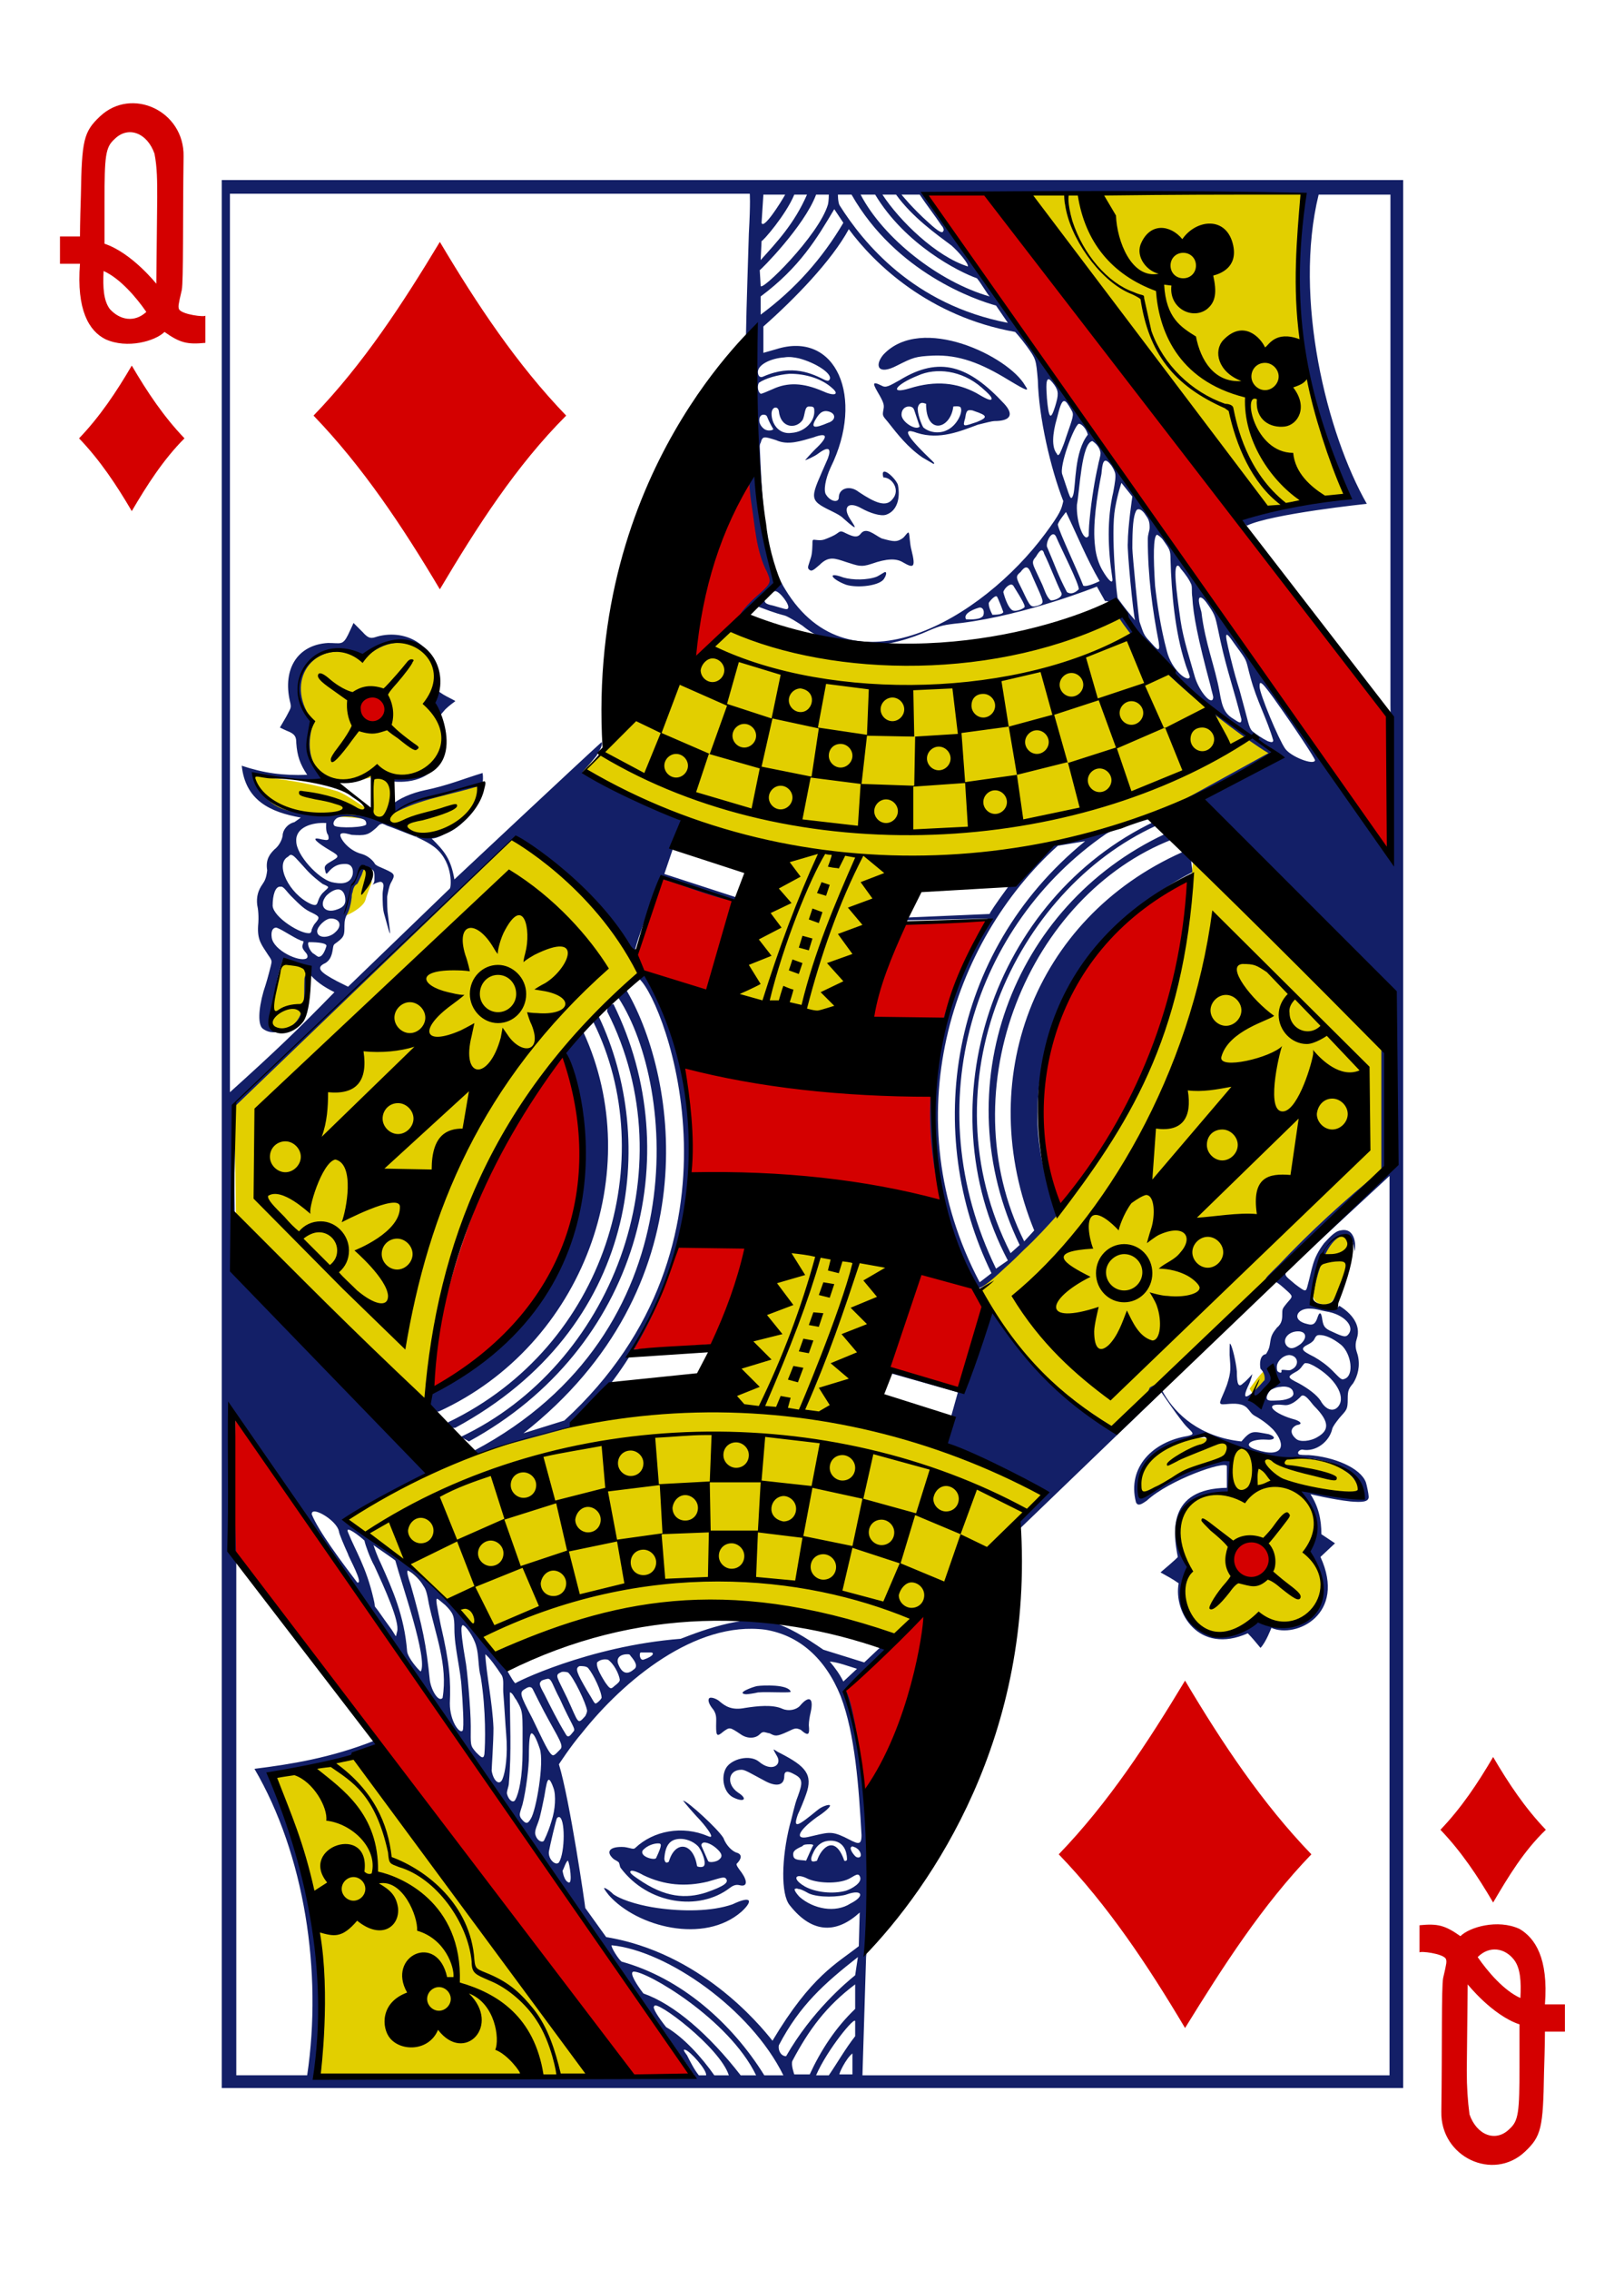 <?xml version="1.0" encoding="utf-8"?>
<!-- Generator: Adobe Illustrator 15.0.2, SVG Export Plug-In . SVG Version: 6.00 Build 0)  -->
<!DOCTYPE svg PUBLIC "-//W3C//DTD SVG 1.1//EN" "http://www.w3.org/Graphics/SVG/1.1/DTD/svg11.dtd">
<svg version="1.1" id="Layer_1" xmlns="http://www.w3.org/2000/svg" xmlns:xlink="http://www.w3.org/1999/xlink" x="0px" y="0px"
	 width="178.7px" height="249.6px" viewBox="0 0 178.7 249.6" enable-background="new 0 0 178.7 249.6" xml:space="preserve">
<path fill="#E2CF00" d="
	M112.3,21.3c0,0,20.2,29.3,27.1,34.5c0.5,0.2,9-1.4,9-1.4c-4.3-10.4-7.1-21.1-4.3-33.2L112.3,21.3z M123.5,67.7
	c-13.9,4-27.8,7.7-42.9,1.2L64.1,84.8C64,85.2,84,93.9,84.3,92.9c-9.9,26.5,5.5,31.4,15.2,2.2c12.7-1.7,28.1-3.4,40.7-12.3
	C129.4,76.4,123.5,67.6,123.5,67.7z M39.8,72.5c-5.3-3.3-9.4,3.4-5.6,6.8c-0.5,2-0.6,4.9,1.3,6.2c1.7,1.1,5,0,5.4,0
	c0,0,0.1,3.5-0.2,3.5c-0.5,0-2.4-1.6-3.6-2c-4-1.2-9.5-1.8-9.4-1.6c0.2,0.3-1,1.2,3.4,3.9c1.6,1,6.8-0.1,10.9,1.2
	c2.5,0.8,4.8,2.1,6.1,1.4c3.6-1,5-5.7,4.8-5.7C52.8,86,42,88.9,43,89.4v-4.1c4.2,0.5,8.1-2.6,3.9-7.9C50.2,74.4,45.8,67,39.8,72.5
	L39.8,72.5z M57.4,91c-10.4,10.5-31.6,30.2-31.6,30.2l0.2,14.8l20.7,18.6c1.6-19.7,12.8-38.2,23.5-47.4C71.3,104.4,59.6,92,57.4,91z
	 M131.3,94.7c-1.6,12.2-3,28.7-23.5,47.1c3.6,6.1,8.1,12.3,14.6,15.3c0.5,1,18.8-19.1,30.2-28.6l-0.1-12.9L131.3,94.7z M38.8,97.3
	c0,0.3-0.8,3.5-1,3.4c0,0.2,2.1-0.8,2.4-1.7c0.2-0.8,0.7-1.8,0.7-2C40.4,93.8,39.5,96.1,38.8,97.3z M31.2,105.8
	c-0.7,1.8-1.4,5.1-1.2,7.3c3.7,1.9,4.7-5.9,3.7-6.6C33.1,106.3,31.7,105.8,31.2,105.8z M144.7,141c-0.3,1.5-0.3,2,0.4,2.3
	c1.2,0.5,1.7-0.1,2.7-2.6c0.6-1.5,1.1-3.7,0.6-4.6C146.1,134.5,145,139.9,144.7,141L144.7,141z M80.3,153.9
	c-15.1,2.4-30.2,3.9-42.2,13.3c1.4-0.2,15.8,13.6,16.6,15.5c22.2-10.9,43.8-2.7,43.8-2.7l16.2-15.7c0.6-0.3-17.6-7.9-21.1-9.2
	C106.1,121.5,86.4,126.5,80.3,153.9L80.3,153.9z M139.8,150.1c-1,0.8-1.5,1.5-2.3,2.6l0.8,1.3l2-2.2L139.8,150.1z M125.5,164.3
	c2.1-1,9.6-4.6,9.9-3.7l-0.2,3.6c-1.1-0.4-8.5,0.8-4.2,8.5c-2.7,6.1,3.3,9.2,7.5,5.2c8.8,3,7.6-5.8,5.8-7.2c1.4-2.2-0.4-7-1.3-7
	c0,0,7.7,1.7,6.9,0.4c-0.3-0.6-0.8-1.7-2.5-2.8c-2-1.3-5.4-0.8-8.2-1.4c-3-0.6-4.9-1.7-7.4-1.8C128.1,158.2,124.5,161.6,125.5,164.3
	L125.5,164.3z M40.6,192.7l-10.6,2.8c0,0,3.4,7.9,4.6,15c1.4,8.7,0.3,18,0.3,18l30.5,0.2L40.6,192.7z"/>
<path fill="#D40000" d="
	M68,228.6c-13.3-19.1-25.8-37.4-42.2-57.5c0,0,0-7.8,0.1-15.5l50.6,72.8L68,228.6z M95.1,197.7c-0.4-3.7-1.2-8-2.2-11.8l9.3-8.8
	C101,184.9,99.6,191,95.1,197.7z M139.2,170.1c2.1,2.8-1.4,4.3-2.7,3.1C133.8,170.7,137.7,168.1,139.2,170.1z M47.7,152.7
	c-1.5,1,2.8-24,14.5-37C69.3,136.4,56.6,147.9,47.7,152.7z M105.6,152.7l-7.8-2.1l3.7-11c0,0,7.6,1.7,6.9,4
	C106.4,151,105.6,152.7,105.6,152.7z M69.5,148.4c2.1-3.5,3.7-7.4,5.2-11.3l7.9-0.2l-3.9,10.9L69.5,148.4z M116.6,133.1
	c-6.1-12.1,1.1-31.2,14.2-36.5C130.3,108.9,126.5,121.2,116.6,133.1z M76,129.6c0.3-4.3-0.2-8.8-0.8-12.8c8.4,1.9,17.4,3.2,27.5,3.7
	l1,11.6C94.7,130.5,85.5,129.3,76,129.6z M95.9,112c0.9-3.6,2-7.1,3.6-10.5l9.6-0.4c-0.1-0.2-4.1,6.4-5,11.1
	C102.4,112,95.9,112,95.9,112L95.9,112z M77.9,109.2c-2.8-1-6.6-1.3-8.1-3.4l2.9-9.2l8.6,2.6L77.9,109.2z M101.8,21.4l6.7-0.1
	c0,0,32.3,41.5,44.3,57.5c-0.4,1.6,0.1,15.5,0.1,15.5C136,70.2,101.8,21.4,101.8,21.4z M40,79.1c-1.8-1.9,1.1-3.7,2.3-1.9
	C43.3,78.7,41,80.2,40,79.1z M76.3,72.4c0.1-9.6,6.9-21,6.8-20.7c-0.1,0,1,9.4,2.3,12.4C84.9,64.6,76.6,73,76.3,72.4z"/>
<path fill="#131F67" d="
	M24.4,19.8v209.8h130V19.8H24.4z M143.5,21.4c-1.1,11.7-1.2,20.6,4.8,32.7c-1.1,1.1-9.3,1.5-11.8,2.8c0,0.3,0.7,0.9,0.7,0.9
	c2.7-1.3,13.2-2.4,13.2-2.4c-4.4-7.7-8.1-22.6-5.3-34h7.9v56.1c0,0,0.1,10.7,0.3,16.7c-4.1-5.3-9.3-12.5-12.7-17.8
	c-4.3-6-9-13.1-13.8-19.6c-1.4-2.1-3.5-4.8-5.2-7.2c-2.6-3.8-4.8-6.7-7.5-10.7c-2.9-4.2-5.7-8-9.1-12.9c-2.9-4.1-3.1-4.7-3.1-4.7
	H143.5L143.5,21.4z M93.7,21.4c4.9,8.6,13.7,11.6,15.9,12.2l1.3,1.9c-10.4-2-15.9-8.8-18.5-12.9c-0.2-0.3-0.2-1.2-0.2-1.2H93.7z
	 M88.8,21.4c-1.4,3.2-3.3,5.2-5.1,7.2l0.1-2.1c0.1,0.1,2.7-2.9,3.6-5.1H88.8z M91.2,21.4c0,0,0,0.7-0.1,1.1c-1,3.4-7.5,9.8-7.4,8.9
	l-0.1-1.7c0,0.1,4.9-4.8,6.2-8.3H91.2z M86.4,21.4c-0.5,0.9-2.4,3.9-2.6,3.1l0.2-3.1H86.4z M101.2,21.4c0.8,1.2,1.6,2.2,2.4,3.4
	c0.2,0.2,0.3,0.5,0.2,0.6c-0.1,0.3-0.5,0.1-1.6-0.9c-1.8-1.6-3-3.1-3-3.1H101.2z M94.7,21.4h1.6c3.3,5.5,9.2,8.5,11.2,9.2
	c0.5,0.6,1.1,1.7,1.4,2C103.3,31,97.2,26.2,94.7,21.4z M98.6,21.4c1.8,2.5,4.5,4.4,6.1,5.6c0.8,0.7,1.9,2,1.8,2.3
	c-3.5-1.1-7.5-5-9.4-7.9H98.6z M91.8,23l1,1.5c-2.3,3.9-5.3,7.3-9.1,10.1v-2C88,29.4,89.9,26.2,91.8,23L91.8,23z M93.4,25.2
	c2.8,3.8,8.8,9.6,18.3,11.3c0,0,0.5,0.5,1.3,1.6c1,1.4,1,1.4,1.2,3.7c0.1,4.1,1.4,9.7,2.8,13.3c-0.2,0.9-0.3,1.3-2,3.6
	c-6.9,9.3-21.4,18-28.6,6.1c-2.4-3.8-2.6-11.2-2.8-15.7c0,0,0-0.3,0.1-0.4c0.2-0.8,0.4-0.7,1.7-0.3c1.3,0.6,2.7,0.1,4.1-0.3
	c1.6-0.6,1.7-0.1,0.2,1.3c-0.5,0.5-1.2,1.3-1.1,1.2c0.1,0,1-0.4,1.4-0.7c1.2-0.9,1.5-0.6,1.1,0.5c-1.9,4.4-2.3,4.5,0.4,5.8
	c0.6,0.3,1,0.5,1.3,0.8c1.9,1.7,1.2,0.8,0.7,0c-0.8-1.3-0.1-1.9,1.3-1.1c0.9,0.5,2.1,0.9,2.7,0.7c1.2-0.4,1.6-1.8,1.3-3.3
	c-0.3-0.8-2-2.3-1.6-0.8c1,0,1.9,1.4,1,2.4c-0.7,0.9-1.9,0.4-3.7-0.8c-1-0.8-2.2-0.4-2.2,0.6c0,0.6-0.9,0.5-1.4-0.3
	c-0.3-0.4-0.1-1.7,0.5-3c3.8-7.7,0.6-15.1-6-13c-0.7,0.2-1.4,0.4-1.4,0.4v-2.9C87.4,32.9,91.5,28.7,93.4,25.2L93.4,25.2z M97.2,39
	c-1,1.2-0.6,2.3,1.5,1.2c1.8-0.9,2-1,4-1.1c2.8-0.1,5.2,0.8,8.3,2.7c2,1.2,2.3,1.3,1.8,0.6C111,39.2,101.4,34.5,97.2,39z M87.9,39.4
	c1.9,0.5,3.7,1.7,3.4,2.3c-0.1,0.2-0.2,0.2-0.5,0.1c-1.4-0.7-3.6-1.8-6.8-0.4c-0.4,0.2-0.6-0.1-0.6-0.5c0-0.8,1.4-1.5,2.9-1.6
	C86.9,39.2,87.4,39.3,87.9,39.4z M99,41.8c-1.1,0.6-1.5,0.9-2,0.6c-1.2-0.6-0.9-0.1-0.2,1.1c0.5,0.9,0.5,1.1,0.4,1.6
	c-0.1,0.6-0.1,0.6,0.5,1.3c1.1,1.4,2.2,2.8,3.8,3.9c0.5,0.3,1.2,0.7,1.2,0.7c0.2,0,0.1-0.1-0.2-0.4c-2.1-2-3.7-3.8-1.6-3
	c2.5,0.8,4.8-0.2,6.7-0.9c0.8-0.2,1.6-0.4,1.8-0.4c1.8,0,2.2-0.7,1.1-1.9C106.6,40.2,103.4,39.1,99,41.8z M108,42.6
	c0.8,0.7,1.2,1.1,1.1,1.3c-0.1,0.2-0.7-0.1-1.7-0.7c-2.1-1.1-4.4-1.4-7.3-0.5c-2.3,0.7-1.6-0.4,0.9-1.4
	C103,40.4,105.8,40.7,108,42.6L108,42.6z M86.9,41.1c1.7,0,3.5,0.5,4.7,1.6c0.8,0.7,0.2,0.9-1.1,0.3c-2.1-0.9-3.8-1-5.5-0.2
	c-0.5,0.2-1.1,0.5-1.3,0.5c-0.3-0.2-0.4-0.8-0.2-1.2C84.2,41.6,85.6,41.2,86.9,41.1z M115.4,41.7c0.1,0,0.3,0.2,0.6,0.6
	c0.5,0.7,0.5,1.1,0.1,2.4c-0.5,1.6-0.7,1.3-0.9-0.9C115.1,42.4,115.1,41.7,115.4,41.7z M117.1,44.1c0.2,0,0.4,0.3,0.8,1
	c0.3,0.5,0.2,0.7-0.6,3c-0.3,1-0.7,1.8-0.7,1.8c-0.2,0.2-0.2,0.2-0.3,0c-0.6-0.7-0.5-2.2,0-3.9C116.6,44.8,116.8,44.1,117.1,44.1
	L117.1,44.1z M101.5,44.3c0.1,0,0.4,0.1,0.4,0.1c0,3.5,2.7,2.8,3,0.3c0,0,0.7-0.1,0.8,0.1c0.3,0.5-0.4,2-1.5,2.5
	c-0.8,0.4-1.9,0.3-2.6-0.3c-0.2-0.3-0.7-1.6-0.6-2.2C101.1,44.4,101.3,44.3,101.5,44.3L101.5,44.3z M100,44.7L100,44.7
	c0.3,0,0.5,0.1,0.6,0.4l0.6,1.8c-0.4,0.5-2-0.5-2-1.3C99.2,45,99.6,44.7,100,44.7L100,44.7z M89,44.7c0.4,0,0.6,0,0.6,0.4
	c0.1,1.2-1,2.4-2.5,2.5c-1.4,0.2-2.2-1-2.2-2.1c0-0.8,0.7-0.9,0.8-0.3c0.2,1.9,1.9,2,2.6,1C88.6,45.7,88.5,44.7,89,44.7z
	 M106.7,45.1c0.1,0,0.3,0,0.5,0.1c1.5,0.5,1.5,0.7,0.3,1.2c-1.5,0.5-1.6,0.6-1.3-0.4C106.3,45.3,106.4,45.1,106.7,45.1z M90.9,45.2
	c1.1,0.1,1.2,1,0.2,1.3c-1.4,0.6-1.9,0.6-1.4-0.3C90.1,45.5,90.4,45.2,90.9,45.2z M84,45.6c0.1,0,0.3,0,0.4,0.2
	c0.2,0.5,0.4,0.9,0.7,1.4c-0.2,0.2-0.8,0.2-1.1-0.1C83.3,46.5,83.5,45.6,84,45.6L84,45.6z M118.7,46.6c0.4,0,0.9,0.7,1,1.2
	c-1.5,1.9-1.3,5.5-1.6,6.6c-0.3,0.9-0.4,0.1-1.2-2.2C116.5,51.3,118.2,46.8,118.7,46.6C118.6,46.6,118.7,46.6,118.7,46.6L118.7,46.6
	z M120.2,48.5c0.3,0.2,0.8,0.6,0.9,1.3c0,0.4-0.2,0.9-0.3,1.5c-0.3,1.3-0.7,3.6-0.9,5.8c-0.1,0.9-0.1,1.8-0.1,1.8
	c-0.5,0.9-1.4-1.5-1.3-3.4C118.8,54,119,48.7,120.2,48.5L120.2,48.5z M122.3,51.2c0.2,0.3,0.3,0.5,0.4,0.8c0.1,0.4,0,1-0.2,2.1
	c-0.7,3-0.6,6.2-0.1,9.5c0.1,0.7-0.4,0.3-1.1-0.9c-0.4-0.7-0.7-1.6-0.8-2.6c-0.3-2.3,0.2-5.5,0.7-8C121.3,51,121.4,50,122.3,51.2
	L122.3,51.2z M123.4,53.1l1.2,1.5c0,0-0.5,3.3-0.5,5.1c-0.1,0.7,0.6,7.9,0.8,8.5c-0.7-0.8-1.1-1.3-1.9-2.4c-0.1,0-0.8-7.2-0.3-9.9
	C123,54.2,123.4,53.1,123.4,53.1L123.4,53.1z M125.3,56c0.2,0,0.5,0.2,0.8,0.7c0.3,0.4,0.4,0.7,0.4,1.3c0,0.4-0.2,0.7-0.2,1.3
	c0,4,0.5,7.7,1.2,11.3c0.2,1.3-0.2,0.8-1-0.1c-0.7-0.7-0.7-1-1.1-2.1c-0.1-0.2-0.8-7.5-0.8-8.1c0-2.3,0.1-3.5,0.4-4.1
	C125.1,56,125.2,56,125.3,56z M121,63.9c0,0-1.4,0.7-1.8,0.5c-0.6-1.6-2.7-6-2.8-6.7c0-0.3,0.9-1.4,0.9-1.4
	C118.5,58.8,119.6,61.5,121,63.9z M94.7,58.7c-0.4,0.5-0.9,0.3-1.9-0.2c-0.5-0.2-0.4,0.1-1.3,0.5c-0.7,0.3-0.9,0.4-1.3,0.4
	c-0.6,0-0.8-0.2-0.8,0.2c0,0.2,0,1.3-0.2,1.8c-0.2,0.7-0.4,1-0.2,1.2c0.3,0.3,0.5,0.1,1.2-0.5c1-1,1.7-0.7,2.9-0.3
	c1.3,0.4,1.6,0.6,2.8,0.2c1.7-0.6,2.7-0.6,3.4-0.2c1.2,0.7,1.5,0.7,1-1.3c-0.2-0.7-0.2-1.7-0.3-1.9c-0.1-0.2-0.4,0.4-0.7,0.6
	c-0.6,0.4-0.9,0.4-2.3,0C96.2,58.8,95.3,57.9,94.7,58.7z M116.2,59c0.5,1.2,2.6,5.3,2.5,5.8c-0.4,0.4-0.9,0.6-1.3,0.3
	c-1-1.9-1.3-2.9-2.2-5C115.1,59.5,115.8,58.2,116.2,59L116.2,59z M127.3,58.8c0.1,0,0.5,0.3,0.7,0.6c0.7,1,0.8,1.1,0.8,2.1
	c0.1,3.7,0.5,8,1.6,11.4c0.2,0.7,0.6,1.5,0.5,1.6c-0.3,0.5-2-0.9-2.5-2.9c-0.7-2.6-1.1-5.4-1.3-7.2C126.9,61.2,126.9,59,127.3,58.8
	L127.3,58.8z M114.9,60.9c0.6,1.2,1.3,3.1,1.9,4.3c0.2,0.5-0.9,0.9-1.2,0.8c-0.5-0.4-0.7-1.3-1-1.9c-1-2.2-1.2-2.2-0.6-2.9
	C114.3,60.7,114.7,60.1,114.9,60.9z M129.6,62.2c0.1,0,0.2,0.1,0.3,0.3c0.6,0.7,1,1.3,1.2,1.8c0.1,0.4,0,0.7,0.1,1.4
	c0.1,1.9,0.6,4.5,2,9.7c0.1,0.5,0.3,1.1,0.3,1.3c-0.1,1-1.5-0.6-2-2.2c-0.5-1.8-1.3-4.2-1.6-6.3C129.4,64.7,129.1,62.2,129.6,62.2
	L129.6,62.2z M113.7,63.6c1.2,2.7,1.3,2.7,0.5,3c-0.8,0.2-0.8,0.2-1.7-1.7c-0.7-1.4-0.8-1.5-0.2-2C113.1,61.8,113.3,62.7,113.7,63.6
	z M97.4,62.9c-0.1,0-0.5,0.3-0.9,0.5c-1,0.4-2.7,0.4-3.7,0.1c-1.9-0.7-1.3,0.2,0.3,0.8c1.3,0.4,3.8,0.1,4.2-0.7
	C97.5,63.3,97.6,62.9,97.4,62.9z M111.5,64.4c1,1.6,1.4,2.3,1.2,2.4c-0.2,0.2-1,0.5-1.3,0.3c-0.4-0.2-0.8-1.2-1-2
	C110.5,64.7,111.2,64,111.5,64.4z M85.3,65c0.5,0,1.7,1.6,1.4,1.9c-0.1,0.2-0.5,0-1.6-0.3c-0.4-0.1-1.2-0.2-0.9-0.8
	C84.4,65.7,85.1,65,85.3,65z M110.4,67.3c-0.1,0.3-0.9,0.3-1.2,0.3c-0.3-0.6-0.4-0.9-0.4-1.3c0.1-0.2,0.7-0.9,0.9-0.7
	C109.8,65.7,110.3,67,110.4,67.3z M132.1,65.7c0.2,0,0.5,0.3,0.9,0.9c0.8,1.2,0.7,1.1,1.3,3.9c0.7,3.2,1.5,5.4,2.3,8.6
	c0,0.5-0.2,0.4-0.8,0c-1-0.6-1.3-1.2-1.6-3c-0.5-2.8-1.6-5.4-2-8.8C131.9,66.3,131.8,65.7,132.1,65.7L132.1,65.7z M107.8,66.8
	c0.6,0,0.5,0.9,0.3,1c-0.4,0.4-1.6,0.3-1.8,0.3C105.9,67.4,107.4,66.9,107.8,66.8z M135,69.8c0.2,0,0.6,0.7,1.5,1.9
	c0.8,1.1,0.6,1,1.1,2.8c0.7,2.6,1.8,4.5,2.5,6.9c0,0.3-0.3,0.2-0.6,0.1c-0.6-0.3-1.2-0.7-1.7-1.1c-0.4-0.4-0.4-0.9-1.4-4.5
	c-0.4-1.3-0.5-1.6-1-3.6C135,70.6,134.8,69.8,135,69.8L135,69.8z M47.4,77.6c2.8,5.1,1.7,7.3-4.2,8.1c-0.4-0.1,0,2.6,0,3.8
	c3-1.7,6.6-2.1,9.9-3.2c-0.9,2.9-2.5,6.2-7.3,5.7c-5-3.9-10.9-1.6-14.8-3.1c-2.2-0.8-3-3.2-3-3.7c2.6,0.3,5.6,0.8,8.1,0.6
	c-2.8-2.1-2-5.1-1.6-6.4c-3.2-4.1-0.5-8.7,4.2-7.6c0.5,0.1,1.4,0.6,1.4,0.6C44.5,68.3,49.7,72.1,47.4,77.6L47.4,77.6z M138.7,75.1
	c0.2,0,0.6,0.5,1.4,1.6c2.5,3.5,4.6,6.7,4.6,6.9c-0.1,0.6-2.7-0.4-3.3-1.3c-0.7-1-2.8-6-2.8-6.8C138.6,75.3,138.6,75.1,138.7,75.1z
	 M38.7,89.8c1.3,0.2,1.6,0.3,1.6,0.8c0.1,0.4-3.1,0.5-3.5,0.2c-0.3-0.3,0.1-0.8,0.4-0.9C37.8,89.7,38.3,89.8,38.7,89.8L38.7,89.8z
	 M127.1,90.3c-17.9,8.5-25.3,31.1-16.2,48.3l-1.3,0.9c-8.9-18.3-2.3-37.9,12.1-47.8c0.6-0.4,1.9-0.7,2.5-1.1c0,0-5.9,1.3-7.9,2.1
	c-0.4,0-1.6,0.4-2.9,1.8c-1.1,1-4.6,5.9-4.5,6l-9.3,0.4v0.3l9.1-0.2c-9.4,15.5-7.1,30.1-1.3,40.5l0.1,0.1c0.3,0.2,1.2-0.4,3.1-2.2
	c0.8-0.7,1.7-1.6,2.1-2c1.1-1,2.8-2.8,3.9-4.1c-6.3-12.9-0.1-29.8,14.6-37.4c0-0.4-0.2-1.7-0.2-1.7s-0.6-0.5-0.9-0.5
	c-16.4,7.3-23,25.2-16.3,41.6l-1.1,1.2c-8.4-16.9,0.6-38.1,16.3-44.2c0-0.4-0.3-0.9-0.8-0.6c-16.9,7.9-24.3,28-16,45.2l-1,0.9
	c-9.5-18.7,0.5-39.9,16-47C128,90.9,127.1,90.3,127.1,90.3L127.1,90.3z M35.9,90.5c0,0-0.1,1,0.2,1.3c0.2,0.7-0.1,0.6-0.7,0.5
	c-1.5-0.4-0.3,0.5,0.9,1.2s1,0.7,0,1.3c-0.7,0.4-0.6,0.6-0.5,1c0.1,0.5,0.2,0.2,0.5-0.1c0.6-0.6,1.1-0.7,1.7-0.7
	c0.8,0,0.9,0.7,0.8,1.2c-0.3,1.1-1.4,1-2.3,0.8c-1.5-0.4-3.9-3-3.9-4.5C32.5,91,34.3,90.4,35.9,90.5z M42.6,90.8
	c0.6,0.2,1.3,0.5,2.1,0.8c1.1,0.4,2.2,0.9,2.9,1.4c2.2,1.5,2.1,4.4,1.9,4.7l-11.2,10.8c0,0-0.6-0.3-1.2-0.6c-1.9-1-2.4-1.5-1.3-2
	c0.5-0.3,0.7-0.8,0.8-1.4c0.1-0.7,0.1-0.6,0.5-0.9c0.8-0.6,0.8-0.8,0.8-1.8c0-0.6,0.1-0.9,0.3-1.3c0.2-0.3,0.4-1,0.5-1.8
	c0-0.1,0-0.4,0.1-0.6c0.1-0.6,0.3-0.8,0.5-0.9c0.1-0.1,0.3-0.6,0.5-1c0.3-0.9,0.3-0.8,0.8-0.7c0.7,0.1,0.6,0.6,0.6,1.3
	c0,0.3-0.3,0.6-0.2,0.5s0.6-0.3,0.7-0.3c0.2-0.1,0.5,0,0.5,0.4c0,0.2-0.1,0.6-0.1,0.9c0,0.8,0,1.7,0.2,2.3c0.8,2.9,0.7,2.5,0.4,0.1
	c-0.1-0.6-0.1-1.4-0.1-2.1c0.1-0.5,0.2-1.1,0.4-1.5c0.5-0.9,0.5-1-0.6-1.5c-0.4-0.2-1.1-0.4-1.2-0.7c-0.2-0.3-0.7-0.8-1.4-1
	c-1.6-0.4-2.6-2-2.3-2.2c0.2-0.2,0.8,0,1.2,0.1c1.5,0.1,1.8,0,2.5-0.6c0.4-0.3,0.5-0.6,0.8-0.6C42,90.5,42.4,90.7,42.6,90.8
	L42.6,90.8z M119.4,92.5c-15.1,12.3-17.8,32.2-10.3,47.5l-1.3,1c-9.5-18-3.1-37.5,8.6-48L119.4,92.5z M32,94c0.3,0,0.6,0.4,1.6,1.5
	c0.7,0.8,1.5,1.4,1.9,1.7c0.9,0.4,0.7,0.3,0,1c-0.8,0.9-0.3,1.6-1.3,1.2c-2.4-1.1-4-4.4-2.5-5.2C31.8,94.1,31.9,94,32,94z
	 M30.8,97.5c0.1,0,0.1,0,0.2,0c0.3,0.1,0.6,0.6,1,1c1.1,1.1,1.5,1.5,2.4,1.9c0.8,0.4,0.8,0.5,0.3,1.1c-0.2,0.2-0.3,0.5-0.4,0.7
	c0,0.2-0.1,0.4-0.2,0.4c-0.9,0.2-4-1.7-4.1-3C30,98.4,30.3,97.5,30.8,97.5z M37.2,97.8c0.5,0,0.8,0.5,0.8,1.2c0,0.5-0.3,0.8-0.9,1
	c-1.3,0.5-2.1-0.4-1.2-1.5C36.3,98.1,36.8,97.8,37.2,97.8z M36.4,101c1,0,1.3,0.8,0.5,1.5c-0.7,0.7-2,0.7-2-0.1
	C34.9,101.9,35.8,101,36.4,101z M30.4,102c0.7,0.2,2.3,1.4,3,1.5c0,0.4-0.4,0.5,0.2,1.2c0.3,0.3,0.3,0.6,0.1,0.7
	c-0.8,0.4-3.6-0.9-3.8-2.3C29.8,102.4,30,102,30.4,102z M34,103.6c1,0,2.1,0.1,1.9,0.5c-0.1,0.3-0.4,1.2-0.9,1.1
	c-0.2-0.1-0.4-0.3-0.6-0.4C33.9,104.3,33.8,103.6,34,103.6z M70.4,107.7c2.8,2.6,12.9,29.1-8.3,48.5l-4.5,1.4
	c20.4-16,17-38.9,11.4-48.6c0-0.3-0.1-0.3-0.6,0.2c-0.4,0.4-0.5,0.5-0.3,0.6c6.2,9.6,8.6,36.7-15.9,49.7c-0.4,0.4,0.4,0.4,0.4,0.4
	c0-0.4,11-3,10.3-3.1c10.3-9.1,19.1-30.7,8.1-49.6C70.8,106.9,70.4,107.7,70.4,107.7L70.4,107.7z M66.9,110.6l-0.1,0.6
	c8.9,17.5,0.4,39-16.1,46.8c0.3,0.2,0.6,0.3,0.9,0.5c18.7-10.2,24.1-31.5,15.9-48.1L66.9,110.6z M65.4,111.8l-0.1,0.6
	c7.4,14.9,1.5,35.6-16,44c-0.2,0.9,0,0.6,0.8,0.6c20.3-11,22.2-31.7,15.8-45.2L65.4,111.8z M64.1,113.6c-0.6,0.8-1.6,1.2-2,2.1
	c5.9,15.7-1.7,30.7-14.6,37.1c0,0.8-0.6,2.7,0.8,2.4c15.9-7.3,22.9-26.5,15.9-41.7C64.2,113.5,64.1,113.6,64.1,113.6z M144.2,143.9
	c0.6,0,1.1,0.2,1.7,0.3c2,0.3,3.3,1.7,2.4,2.6c-0.3,0.3-0.7,0.1-2-0.5c-0.6-0.3-0.7-0.6-0.8-1.2c-0.1-0.8-0.3-0.9-0.5-0.3
	c-0.2,0.6-0.4,1-1.1,0.8C142,145.2,142.7,143.8,144.2,143.9z M123,157.2c-4.8-2.7-10.7-7.6-13.9-13.2c-1.7,3.2-3.6,8.9-3.6,8.9
	l-7.5-2.1L98,151l7.4,2.1l-0.7,2.5c-0.1,0.3-1.2,3.1-1.2,3.1l11.5,5.4c-0.7,1.1-1.5,1.9-2.5,2.9c-0.6,0.6-0.6,1.4-0.6,1.4l15.9-15.3
	c0,0,2.1,3.1,2.8,3.8c0.7,0.7,0.9,0.8,0.1,1c-3.8,0.6-6.7,3.4-5.7,7.3c0.2,0.4,0.5,0.3,1.2-0.2c2.5-2.3,8.6-4.4,8.8-3.8v2.4
	c-6.6,0.1-5.9,5-5.4,7.6c0,0.1-1.9,1.7-1.9,1.7c0.7,0.4,1.3,0.7,2,1.2c-0.6,3.2,2.2,7.9,7.6,5.5c0.5,0.5,0.9,1,1.4,1.6
	c0.6-0.6,1.2-2.2,1.2-2.2c2.7,1.2,8.3-1.5,5.4-7.8l1.6-1.5l-1.5-1c0-1.6-0.3-3-1.2-4.4c0,0,2.5,0.6,4.4,0.8l0,0
	c1.2,0.1,2.1,0.1,2-0.6c0-0.2-0.2-1.2-0.3-1.5c-0.6-1.6-3.5-2.8-6.3-3c-0.5,0-1,0-1.1-0.1c-0.2-0.2,0.1-0.5,0.4-0.5
	c1.5,0.3,3-0.9,3.3-2.3c0.1-0.3,0.4-0.7,0.8-1.2c0.8-0.9,0.9-0.9,0.9-2.1c0-0.9,0.1-1.1,0.6-1.7c0.5-0.8,0.8-1.9,0.5-3.1
	c-0.1-0.4-0.4-0.9-0.1-1.8c0.5-1.5-0.6-2.8-1.9-3.6c-0.1,0-0.1,0.1-0.2,0.2c-1.2,0.4-2.7-0.5-2.7-0.5c-0.3-0.2,1.1-8.1,3.9-7.4
	c0.5,0.3,0.7,1.7,0.6,1.7c0.1,0,0.2-0.8,0-1.4c-0.2-0.6-0.6-1.1-1.5-0.9c-0.7,0.1-1.4,1-1.8,1.4c-1.3,1.7-1.3,2.8-1.8,4.6
	c-0.2,0.8-0.2,0.8-1.4-0.1c-0.8-0.7-1.2-0.9-1-1.3c0.1-0.2,0.7-0.7,0.7-0.7l10.7-9.9v98.9h-58l0.4-13c1.1-8.9-0.8-27.6-2.3-29.4
	c1.1-1.3,4.6-4.3,4.4-4.4l-0.5-0.3l-1.8,1.7l-4.5-1.4c-1.9-1.3-3.9-2.6-5.9-3.1c-3.3-0.9-9.7,1.9-9.8,1.9
	c-10.2,0.8-18.4,4.9-18.2,4.9c-0.4-0.4-1-1.7-1.1-1.7c-5.3-7.4-10.5-11.5-17.5-16.4l9-5l-21.2-22.2l-0.2-18l30.7-29.5
	c0.2-0.5,9.8,6.8,13.3,12.8c0.7-2.9,2-5.6,3-8.4c0.1-0.3,6.1,2.2,7.9,2.3c0.3,0,0.5-0.3,0.5-0.3l-8-2.6l1.6-4.7c0,0,0.6-1.3-0.1-1.5
	c-3.6-1.2-7-3.2-10.5-5c0,0,1.6-1.8,1.6-1.9s0.7-1,0.5-1.4C64.3,83.3,50,96.7,50,96.7c-0.4-2.3-1.1-3.1-2.5-4.5c0.8,0,2-0.8,2.6-1.3
	c2.1-1.5,3.3-4.3,3-5.9c-2,0.6-3.9,1.4-6.4,1.9c-1.4,0.3-2.8,0.9-3.6,1.6L43,85.9c0,0,3.4,0.6,5-1.7c1.4-2,0.8-4.2,0.5-5.4
	c0-0.3,0-0.2,0.5-0.8c0.4-0.4,1.1-0.9,1.1-0.9c0-0.1-1.8-0.8-2.1-1.4c0.5-4.7-3.3-6.6-6.5-5.7c-0.6,0.2-0.9,0.3-1.6-0.5
	c-0.1-0.1-1-1-1-1s-0.4,0.9-0.6,1.3c-0.6,1.2-0.8,0.9-2.2,0.9c-3.4,0.2-5,2.9-4.2,6.4c0.2,0.8,0.1,0.7-0.4,1.7
	c-0.3,0.5-0.7,1.2-0.7,1.2s0.6,0.3,1.1,0.5c0.6,0.3,0.7,0.6,0.7,1.2c0.1,1.4,0.4,2.3,1.2,3.5c-2.7,0.1-4.8-0.2-7.2-1
	c0.4,3.8,3.1,5.1,6.5,5.7c0,0-0.4,0.3-0.7,0.5c-0.8,0.2-1.3,0.9-1.3,1.5c-0.1,0.6-0.5,1.2-0.9,1.5c-0.5,0.5-1,1.1-0.8,2.3
	c-0.1,0.9-0.3,1.2-0.5,1.5c-0.5,0.7-0.7,1.4-0.6,2.3c0.1,0.4,0.2,1.3,0.1,2.3c-0.1,1.6,0.4,2.1,1.1,3.2c0.5,0.7,0.4,0.7,0.3,1.2
	c-0.3,1.2-0.5,1.9-0.8,2.8c-0.6,2.1-0.6,3.7-0.1,4.1c0.8,0.6,1.6,0.4,2,0.3c3-0.9,2.5-3.9,2.6-5.8c0.1-0.5,0.3-0.8,0.4-0.7
	c0.8,1,1.7,1.6,2.9,2.2c-4,4.1-6.5,6.5-11.5,11V21.3h57.2c0,0,0.1,0.8-0.1,4.4c-0.2,7.3-0.6,14.9-0.1,22.2c0.1,2.6,0,5.1,0.4,7.6
	c0.4,2.5,0.5,5.1,1.7,7.4c0.5,1.2,0.5,1.2-1.3,2.8c-0.9,0.8-1.6,1.7-1.6,1.8c0,0,0,0.2,0.1,0.1s0.7-0.7,0.8-0.8
	c0.5-0.6,1.3,0.2,4,0.9c0.5,0.2,1.3,0.7,1.9,1.1c4.1,3.4,9.8,2.4,14,0.5c1.2-0.5,1.5-0.6,3.5-0.8c7.2-0.9,14.9-4,14.9-4l0.9,1.6
	c0,0,0.4-0.1,0.6,0.3c4.2,7.9,17.7,16.8,17.4,16.4l-8.9,4.9c6.5,8,21.3,21.5,21.3,21.5v19.5c-4,3.2-7.9,6.8-11.3,10.4
	c-1,1-1.7,1.6-1.3,1.6c0.9-0.1,1.7,0.8,2.4,1.4c0.5,0.5,0.4,0.5-0.2,1.2c-0.4,0.5-0.5,0.6-0.5,1c0,0.7,0,1.2-0.6,1.7
	c-0.4,0.5-0.6,0.8-0.7,1.4c-0.1,0.6-0.1,0.9-0.5,1.5c-0.7,0.1-0.7,1.1-0.6,1.6c0.7,0.7,0.4,1.5,0.4,1.3c-1.3,1.5-2.7,2.7-1.8,0.7
	c0.4-0.8,0.5-1.4,0.5-1.4s-0.6,0.7-1,1c-0.5,0.5-0.7,0.2-0.7-1.3c-0.1-1.1-0.5-2.7-0.7-3c-0.1-0.2-0.1,0.1-0.1,1.2
	c0.1,1.4,0.2,1.8-0.3,3.3c-0.7,1.9-1.2,2.2-0.1,2.1c1-0.1,1.9-0.1,2.4,0.5c0.2,0.2,0.4,0.6,0.8,0.8c0.9,0.5,1.5,1,2,1.5
	c1.5,1.7,1.1,3.2-1.9,2.2c-1.6-0.5-0.5-1.2,1.1-1.1c1,0.1,1.2-0.3,0.3-0.6c-1.7-0.3-1.9-0.5-3,0.8c-4.6-0.5-7.2-3-8.5-5.2
	c-0.5-0.9-0.7-1.1-0.3-1.5c0.1-0.2,0.1-0.1-0.2,0.1c-0.2,0.3-0.9,0.5-1.1,0.7C125.9,154.3,124.3,156,123,157.2L123,157.2z
	 M143,146.4c0.8,0.1,0.8,0.8,0.1,1.4c-0.7,0.5-1.1,0.6-1.5,0.2C141,147.3,141.8,146.3,143,146.4z M145.2,146.8
	c0.6,0,1.4,0.3,2.4,1.1c1.1,1,1.4,3.3,0.4,3.7c-0.4,0.2-0.5,0-1.4-0.9c-0.6-0.6-1.3-1.1-2-1.5c-1.4-0.7-1.6-0.9-0.6-1.4
	c0.2-0.1,0.5-0.3,0.6-0.5C144.8,146.9,144.9,146.8,145.2,146.8z M143.8,149.9c0.2,0,0.4,0.1,0.8,0.3c2.3,1.3,3.5,3.3,2.7,4.4
	c-0.5,0.7-1.4,0.5-2-0.6c-0.4-0.6-1.3-1.3-2.4-1.9c-1.2-0.6-1.3-0.7-0.4-1.2c0.4-0.2,0.6-0.4,0.8-0.7
	C143.6,149.8,143.6,149.9,143.8,149.9L143.8,149.9z M144.6,154.6c1.8,1.8,1.6,2.7,0.4,3.4c-0.8,0.5-2,0.6-2.4,0.2
	c-0.7-0.6-0.6-1.2,0.1-1.5c0.7-0.1,0.4-0.4-0.2-0.6c-2.3-0.6-3.7-1.9-1.2-1.6c0.7,0.1,1.4-0.5,1.8-0.9
	C143.5,153,144.3,154.3,144.6,154.6L144.6,154.6z M25.5,155.3l50.9,72.9H35.2c1.5-11.6-1.5-24.4-5.3-32.8c4.2-0.7,8.2-1.8,12.1-2.9
	l-0.8-1.1c-4.8,1.9-9.2,2.6-13.2,3.1c5.5,9.4,7.5,22.3,5.8,33.7H26v-56.5L25.5,155.3z M34.6,166.2c0.7,0,2.5,1.2,2.7,2.2
	c0,0.2,0.5,1.4,1,2.5c0,0.2,1.8,3.4,1,3.1c-1.6-2.1-4.3-5.7-5-7.5C34.3,166.3,34.4,166.2,34.6,166.2z M40.1,169.4
	c0.1,0.5,0.6,1.9,1.1,2.8c1.1,2.4,2.8,6.1,2.5,7.2c-0.2,0.7,0,0.7-0.6-0.2c-0.3-0.4-1.3-1.8-1.5-2.1c-0.6-0.8-0.2-0.1-0.5-1.3
	c-0.8-3.5-2-5.3-2.8-7.3C37.9,167.6,39.7,169,40.1,169.4z M41.1,169.9c0.1,0.1,2.2,1.5,2.4,1.7c0.7,2.6,3.6,10.8,2.8,12.2
	c-0.3-0.2-1.4-1.5-1.5-2.2c-0.3-3.9-1.6-6.8-2.9-9.7C41.5,171.1,41.2,170.2,41.1,169.9z M44.9,172.7c0.6,0.3,1.3,1,1.7,1.7
	c0.3,0.4,0.4,0.9,0.6,2c0.7,3.3,2.1,6.7,1.5,10.3c-0.4,0.5-1.2-0.7-1.4-1.9c-0.4-4-0.8-5.9-2.1-10.5
	C44.9,173.4,44.7,172.7,44.9,172.7z M48.1,175.8c0.1,0,0.4,0.3,0.9,0.7c0.9,0.9,1,1.2,1,2.6c0,2.1,0.7,4.5,0.8,6.6
	c0.1,1.2,0.3,4.4,0.1,4.6c-0.3,0.4-1.4-1-1.4-3c0.1-2.5,0-4.3-1-8.6C48.1,176.7,47.9,175.8,48.1,175.8L48.1,175.8L48.1,175.8z
	 M142.2,163.4c3.7,2.4,2.4,6.7,1.6,7.2c5,6.4-2.8,9.7-5.3,7.4c-3.7,3.7-10,0.6-7.6-5.5c0,0-4.6-8.9,4.5-8.3c0,0,0.2-3.6-0.1-3.7
	c-3.3-0.2-7.7,2.9-8.9,3.8c-0.7,0.4-0.8,0.2-0.8,0.2c-0.2-1.9-0.2-2.7,0.6-3.7c1.3-1.8,3.5-2.4,6.3-3c3.5,1.1,6.9,2.8,10.2,2.5
	c1.8,0,3.6,0.3,5.4,1.2c1.2,0.6,1.8,2.7,1.8,2.7C147.9,165.2,142.2,163.4,142.2,163.4z M140.5,150.3c0-0.6,0.7-1.3,1.4-1.3
	c1,0.1,1.1,1.2,0.2,1.6c-0.2,0.2-1.1-0.1-1.1,0.1c0.1,0.4-0.3,0.2-0.4,0.1C140.5,150.7,140.5,150.5,140.5,150.3z M139.9,152.8
	c0.4-0.2,0.7-0.3,1-0.3c0.5-0.1,1.3,0,1.4,0.6c0.2,0.6-0.9,0.9-1.8,0.9c-0.4,0-1,0.1-1.1-0.2S139.7,152.9,139.9,152.8L139.9,152.8z
	 M29.7,112.5c0.7-2.5,0.3-3.8,1.4-6.9l2.9,1c0,0,0.1,3-0.5,4.6C33,112.8,31.1,114.1,29.7,112.5z M50.9,178.7c0.3,0,1.2,1.2,1.5,2.3
	c0.3,1,0.2,2.3,0.5,3.4c0.6,3.7,0.5,7.4,0.4,8.5c-0.1,0.6-0.4,0.3-0.9-0.2c-0.7-0.8-0.6-0.8-0.6-2.9c0-1.8-0.4-6.4-0.6-7.3
	c-0.3-1.7-0.5-3.3-0.4-3.6C50.8,178.8,50.9,178.7,50.9,178.7z M84.2,179.2c3.7,0.6,6.6,3.1,8.3,7.3c1.6,4.2,2,10,2.3,15.3
	c0,1.3-0.5,0.9-1.9,0.2c-1.5-0.7-1.8-0.5-4,0c-1.4,0.3-1.2-0.6,1-2.2c0.8-0.5,1.6-1.2,1.4-1.3c-0.1-0.1-0.8,0.1-1.3,0.5
	c-2.2,1.8-2.8,2.2-2.2,0.5c0.2-0.4,0.7-1.6,0.9-2.2c0.8-2.2-0.1-3.1-2.8-4.5c-0.7-0.3-1.1-0.9-0.4,0.3c0.6,1-0.6,1.8-2,0.6
	c-1-0.8-3-0.3-3.6,0.7c-0.6,1-0.3,2.8,0.9,3.3c1.1,0.5,1.5,0.1,0.4-0.6c-1.3-0.9-1.1-2.5,0.4-2.5c0.4,0,1,0.4,2.7,1.3
	c1.2,0.6,2,0.4,2-0.6c0-0.6,0.4-0.6,1.1-0.2c1,0.5,0.9,1,0.4,2.4c-0.4,1-0.6,2.2-0.9,3.2c-0.9,3.6-1,7.6,0,8.8
	c2.6,3.3,5.3,3,7.7,0.8l-0.1,3.7c-2.4,1.9-5.2,3.2-9.5,10.4c-1.5-1.9-8-9.7-18.3-11.4l-2.3-3.2c0-0.2-1.7-11.9-2.9-15.8
	c0,0,1.3-2,2.5-3.4C68.6,184.8,76.5,178.2,84.2,179.2L84.2,179.2z M70.8,182.5c-0.4,0.1-0.5-0.7-0.3-0.8c0.5,0,0.7,0,1.1,0
	S72,182.1,70.8,182.5z M53.4,181.9c0.5,0.4,1.2,1.4,1.8,2.3c0.3,0.5,0.1,1.3,0.2,2.2c0.1,1.2,0.2,3.1,0.3,4.3
	c0.2,2.3-0.1,4.2-0.4,4.9c-0.3,0.8-1,0.3-1.2-0.9c0-0.3,0.2-3.1,0.2-4.7C54.2,187.3,53.5,184,53.4,181.9z M69,181.9
	c0.2,0,0.3,0,0.4,0.2c0.6,0.7,0.8,1.2,0.3,1.5c-0.7,0.6-1.3,0.4-1.7-0.7C67.8,182.2,68.4,181.9,69,181.9z M66.9,182.5
	c0.6,0.4,1.2,1.5,1.3,2.2c0,0.2-0.2,0.4-0.6,0.7c-0.4,0.4-0.5,0.3-1-0.4c-0.7-1.1-1-1.8-0.9-2.2C66,182.5,66.5,182.4,66.9,182.5z
	 M91.3,182.7c1,0.1,2,0.5,3,0.8l-1.5,1.4C92.4,184.1,91.9,183.4,91.3,182.7z M64.7,183.4c0.6,0.7,1.5,2.6,1.5,3.3
	c-0.1,0.2-0.4,0.5-0.6,0.6s-0.3-0.3-1-1.4c-1.1-1.9-1.4-2.5-0.8-2.7C64,183.2,64.5,183.2,64.7,183.4z M62.5,183.9
	c0.6,0.5,2,3.4,2.1,4.2c0,0.2-0.1,0.4-0.2,0.6c-0.9,1-0.7,0.8-2-2c-1.1-2.3-1.4-2.5-0.7-2.8C61.8,183.8,62.2,183.8,62.5,183.9
	L62.5,183.9z M60.3,184.6c0.4,0,0.5,0.7,1.3,2.2c1.3,2.9,1.8,3.3,1.5,3.6c-0.4,0.5-0.6,0.8-0.9,0.2c-0.8-1.3-1.6-2.9-2.3-4.3
	c-0.6-1.1-0.6-1.2-0.3-1.5C59.8,184.7,60.2,184.6,60.3,184.6L60.3,184.6z M83.3,185.4c-0.5,0.1-2.4,0.8-1.2,0.9
	c0.2,0,0.9-0.1,1.3-0.2c1.2-0.1,3.7,0.1,3.6-0.1C86.7,185.2,84,185.3,83.3,185.4z M58.6,185.7c0,0,0.3,0.6,0.6,1.2
	c1.8,3.6,2.9,4.9,2.5,5.4c-0.3,0.3-0.7,0.8-0.9,0.7c-0.4-0.2-0.9-1.3-2.2-4c-1.4-2.7-1.5-2.9-0.8-3.3
	C58.1,185.5,58.4,185.4,58.6,185.7L58.6,185.7z M56.8,186.9c0.8,1.4,0.7,1.2,0.7,5.7c0,2.8-0.4,4.6-0.8,5.3
	c-0.2,0.4-0.7,0.1-0.9-0.6c-0.1-0.3,0.2-0.8,0.2-1.3c0.3-3.4,0.1-6.7,0.1-9.9C56.4,186.1,56.6,186.7,56.8,186.9z M78.5,188
	c0.4,0.6,0.3,1,0.3,1.8c0,1.1,0.1,1.2,0.8,0.6c0.7-0.5,0.7-0.5,1.9,0.3c0.7,0.5,1.6,0.5,2.1,0c0.4-0.4,0.5-0.2,1.1-0.1
	c0.6,0.3,0.7,0.4,2-0.2c0.8-0.4,0.9-0.4,1.4-0.2c0.9,0.8,1,0.5,0.9-0.5c0-0.4,0.1-1,0.2-1.4c0.4-1.8-0.3-1.8-1.2-0.7
	c-0.4,0.4-1.2,0.6-1.9,0.3c-1.1-0.5-2.8-0.3-4.1-0.1c-1.5,0.3-2.2-0.2-2.8-0.7c-0.3-0.3-1.1-0.6-1.2-0.3C77.9,187,78,187.4,78.5,188
	L78.5,188z M58.5,190.6c0.2,0,0.5,0.5,0.9,1.7c0.5,1.5-0.4,6.8-1,7.7c-0.3,0.5-0.5,0.7-1.1-0.1c-0.2-0.4-0.1-0.5,0.2-1.5
	c0.4-1.6,0.7-4.1,0.7-5.3C58.2,191.4,58.3,190.6,58.5,190.6L58.5,190.6z M60.4,195.7c0.1,0,0.3,0.3,0.5,0.9c0.3,0.8,0.2,2.4-0.2,3.6
	c-0.2,0.7-0.5,1.5-0.8,2.1c-0.1,0.4-0.8,0.2-1-0.6c-0.1-0.5,0.3-1.1,0.5-1.9c0.2-0.8,0.4-1.8,0.5-2.3
	C60.1,196.3,60.2,195.7,60.4,195.7z M75.2,198C75.2,198,75.1,198,75.2,198C75.1,198,75.1,198.1,75.2,198c-0.1,0,1.4,1.7,1.8,2.1
	c0.2,0.2,2,2.3,0.9,1.8c-2.8-1.2-6-0.6-8,1.3c-0.2,0.2-0.5,0-1.2-0.1c-1.6-0.1-2.1,0.5-1.2,1.3c0.1,0.1,0.4,0.2,0.6,0.4
	c0.1,0.2,0.1,0.5,0.2,0.6c3,4,8.6,4.8,12,2.2c0.4-0.3,0.7-0.4,1.1-0.3c0.8,0.2,0.9-0.4,0.2-1.4c-0.3-0.4-0.7-0.9-0.5-1
	c0.4-0.4,0.7-1-0.1-1.2c-0.5-0.2-1.1-0.8-1.4-1.6C79,201.1,75.7,198.1,75.2,198L75.2,198z M61.5,199.8c0.7,0,0.7,3.9,0,5
	c-0.4,0.4-1.2-0.4-1.1-1.2c0.1-0.6,0.8-3.6,0.9-3.7S61.5,199.8,61.5,199.8L61.5,199.8z M74.9,202.2c0.5,0,1.3,0.2,1.9,0.8
	c0.3,0.3,0.9,1.6,0.7,2.1c-0.1,0.3-0.7,0.2-0.8,0.1c-0.4-2.6-2.4-2.9-3.1-0.5c0,0-0.4,0.4-0.5-0.3C73.2,202.8,73.8,202.2,74.9,202.2
	L74.9,202.2z M91.4,202.4c0.7,0,1.3,0.3,1.6,1c0.2,0.5,0.2,0.9,0.2,1.1c-0.1,0.2-0.3,0.1-0.3,0.1c-1-2.9-2.5-1.5-3,0
	c0,0-0.5,0.2-0.6,0s0-0.5,0.2-0.9C89.9,202.8,90.6,202.4,91.4,202.4L91.4,202.4z M77.5,202.6c0.4,0,1,0.3,1.5,0.8
	c0.5,0.5,0.5,0.8,0.1,1.1c-0.2,0.2-1.1,0.4-1.2,0.1l-0.7-1.6C77.1,202.8,77.3,202.6,77.5,202.6L77.5,202.6z M72.4,202.7
	c0.4,0,0.5,0.1-0.2,1.6c-0.1,0.3-1.8-0.1-1.5-0.8C71.2,202.9,72,202.7,72.4,202.7z M89.1,202.8c0.2,0,0.3,0,0.4,0.1
	c-0.1,0.1-0.8,1.7-0.8,1.7c-0.6-0.1-1.3,0-1.4-0.5c-0.1-0.5,0.1-0.7,1-1.1C88.4,202.8,88.8,202.8,89.1,202.8z M94,203.1
	c0.6,0.2,0.8,0.8,0.7,1s-0.4,0.2-0.6,0s-0.5-0.6-0.5-0.9C93.7,203,93.8,203,94,203.1z M62.5,204.6c0.2,0.4,0.5,2.5,0.1,2.4
	s-0.6-0.7-0.7-1.3C62,205.6,62.3,204.6,62.5,204.6z M69.5,205.7c0.2,0,0.6,0.1,1.3,0.5c2.3,1.1,4.6,1.3,7.1,0.7
	c1.4-0.4,1.8-0.6,2-0.3c0.3,0.4-0.2,0.8-2.2,1.5c-2.2,0.7-4.5,0.6-7.5-1.5C69.3,206,69.2,205.8,69.5,205.7L69.5,205.7z M94.6,206.3
	c0.4,0.7-0.9,1.4-1.5,1.6c-1.4,0.4-3.4,0.2-4.6-0.5c-0.1-0.1-0.2-0.1-0.3-0.2c-1-0.7-0.6-1.2,0.5-0.7c1.1,0.6,3.5,0.7,4.7,0.1
	C94,206.3,94.4,205.9,94.6,206.3z M66.5,207.6c-0.1,0,0.1,0.3,0.5,0.8c3.1,3.5,10.5,5.4,14.6,1.8c1.3-1.2,1.1-1.8-1-0.8
	c-2.3,0.8-5.5,0.8-8.3,0.4c-1.4-0.2-3.6-0.7-4.8-1.5C67,207.8,66.6,207.6,66.5,207.6L66.5,207.6z M87.8,207.7c0.2,0,0.5,0.1,1.2,0.5
	c1.1,0.5,3.4,0.4,4.2,0.1c1.7-0.6,2,0.2,0.4,1c-1.7,1.1-4.1,0.6-5.6-0.7c-0.4-0.4-0.7-0.9-0.5-0.9C87.7,207.6,87.8,207.7,87.8,207.7
	z M67.3,213.9c6.1,0.6,15.3,7,18.9,14.3h-2.1c-3.6-5.8-9.2-10.7-15.7-12.5C68.1,215.5,67.2,214.1,67.3,213.9L67.3,213.9z
	 M94.4,215.2l-0.3,2c-1,0.8-4.8,4-7.6,8.9c-0.6,0-0.9-0.7-0.8-1.2C88,220.5,90.7,218.1,94.4,215.2L94.4,215.2z M69.7,216.8
	c1.4-0.1,10.5,5.2,13.5,11.4h-1.7c-3.5-4.5-7.3-7.8-10.7-9C70.1,218.3,69.2,216.9,69.7,216.8z M94.1,218.2v2.7
	c-2.2,2.1-3.8,4.6-5,7.2h-1.7c0,0-0.4-1.1-0.2-1.5C89,223.2,90.9,220.6,94.1,218.2L94.1,218.2z M80.2,228.2h-1.6
	c-1.4-2-3.4-4.2-5.3-5.3c-0.8-1-1.6-2.2-1.3-2.3C72.1,219.8,79.2,225.1,80.2,228.2L80.2,228.2z M94.1,222.3v1.6
	c-1.1,1.4-2,3-2.9,4.3h-1.4C91,225.4,94.2,221.5,94.1,222.3L94.1,222.3z M75.4,225.4c0.5,0.1,2.4,2.2,2.3,2.8h-0.8
	c-0.5-0.6-1-1.6-1.3-2.2C75.3,225.6,75.1,225.3,75.4,225.4L75.4,225.4z M93.8,225.8L93.8,225.8v2.3h-1.4
	C92.2,228.2,93.1,226.3,93.8,225.8L93.8,225.8z"/>
<path d="
	M101.3,21.1l52.1,74.2V78.8l-16.7-21.6c3.8-1.2,8.5-2,12.1-2.3c-4.7-10.5-7.1-20.2-5-33.7C129.3,20.9,114.7,21,101.3,21.1z
	 M143.1,21.4c-0.4,4.8-0.9,10.1-0.1,15.9c-2.7-1-3.4,0.7-3.8,0.9c-0.5-1.1-2.4-3.1-4.6-0.8c-1.1,1.2-0.6,3.5,2,4.5
	c-3,0.2-4.5-2.3-5-4.9c-1.6-1-3.3-2-3.5-5.7l0.8,0.1c-0.3,2.5,2.3,3.8,3.9,2.6c1-0.8,1.1-1.9,0.7-3.7c0.8-0.2,2.7-0.9,2.2-3.3
	c-0.7-3.3-4.1-2.9-5.6-0.7c-1.3-1.6-3.6-1.9-4.6,0.6c-0.5,1.4,0.7,2.9,2,3.2c-3,0.6-4.6-3.6-4.7-6.4l-1.3-2.2
	C129.8,21.4,133.4,21.4,143.1,21.4z M102.2,21.5h6.1l44.2,57.3l0.1,14.3L102.2,21.5z M117.6,21.5h1c0.8,5.1,3.7,8.7,8.6,10.5
	c0.3,4.1,2.2,9.8,9.8,11.7c-0.2,4.7,2.8,9.1,6,11.3c0,0-0.9,0.2-1.5,0.3c-4.3-3.4-5.4-8.5-5.8-10.5c-0.1-0.3-0.6-0.4-0.9-0.4
	c-3.7-1.3-6.8-4.3-8.1-8l-0.8-3.6c0-0.5-0.1-0.2-1.2-0.7c-2.8-1-5.5-4.1-6.7-7.8C117.4,22.2,117.6,21.5,117.6,21.5L117.6,21.5z
	 M113.7,21.5h3.4c0,0,0,0.6,0.1,1c0.5,3.6,3.7,8.2,7,9.7c0.5,0.2,1.1,0.5,1.3,0.7c0.9,5.9,3.6,9.5,9.3,12c0.1,0.1,0.3,0.2,0.4,0.3
	c0.8,3.7,2.5,7.9,5.7,10.3l-1.4,0.1L113.7,21.5z M130.2,27.8c0.8,0,1.4,0.6,1.4,1.4s-0.6,1.4-1.4,1.4c-0.8,0-1.4-0.6-1.4-1.4
	S129.4,27.8,130.2,27.8z M83.4,35.4c0.1,0.2-18.9,16.3-17.1,46.8l-0.6,0.6l0.2,0.2c-0.6,0.7-1.2,1.3-1.9,2c4,2.5,10.9,5.3,10.9,5.2
	l-1.3,3.1l8.3,2.7l-1.1,2.9c0,0-5.7-1.9-8.1-2.7c-1.2,2.6-1.9,5.4-2.7,8.1c-0.1,0.2-0.3,0.1-0.6-0.3c-4.3-7.3-13-12.6-12.7-12.1
	l-31.2,29.6l-0.2,18.3L46.8,162c0,0-6.3,3.1-9.2,5.1c2.3,1.9,4.9,3.3,7.2,5.1c4.7,3.3,7.9,8.3,11,11.6c14.4-7.2,29-6.8,41.5-2.4
	c-1.5,1.5-3.1,2.9-4.6,4.6c3.7,9.6,2.5,28.6,2.3,29.2c7.6-7.8,18.9-24.4,17.3-47.9l3.2-3.2c-0.1-0.2-8-4.4-11.2-5.4l0.9-2.9
	l-7.9-2.5l0.9-2.3l7.9,2.3c1.5-3.7,3.1-8.9,3.1-8.9c3.2,4.7,6.6,9.1,13.7,13.4l31-29.7l-0.2-19.1l-21.1-21.1l8.8-4.6
	c-0.8-0.7-2.1-1.3-2.9-2c-0.1,0,0.2-0.2,0.1-0.2c-0.2-0.2-0.4-0.3-0.6-0.5c-0.1,0-0.2,0.2-0.3,0.2c-3-2.1-6-4.2-8.3-6.7
	c-0.1-0.1,0-0.3,0-0.4c-1.2-1.3-2.4-2.5-3.7-3.8c-0.6-0.6-1.5-2-1.5-2l-0.1-0.5l-1.3-1.7c-4.3,2.5-22.5,8.9-40.2,1.9l3.4-3.4
	c-0.9-2.2-1.5-4.6-1.7-6.6C83,49.6,83.4,35.4,83.4,35.4L83.4,35.4z M139.2,39.9c0.8,0,1.5,0.7,1.5,1.5c0,0.8-0.7,1.5-1.5,1.5
	s-1.5-0.7-1.5-1.5C137.7,40.6,138.3,39.9,139.2,39.9z M143.8,41.7c0.7,3.7,2.4,9,4,12.6l-2,0.2c-1.6-1-3.3-2.5-3.5-4.7
	c-4.3,0-5.6-6.7-4-5.9c-0.2,2.3,1.5,3.2,3.1,3c1.4-0.2,2.6-2.1,0.9-4.3C143.2,42.3,143.5,42.1,143.8,41.7z M83,52.4
	c0.3,4.7,1.2,8.1,2.1,11.7l-8.5,8C77.3,64.8,79.3,58.2,83,52.4z M123.5,67.9l1.1,1.6c-12.2,7.2-33.2,7.7-45.9,1.6l1.7-1.6
	C91.7,74.5,109.9,74.9,123.5,67.9L123.5,67.9z M44.1,70.3c-1.2,0-2.7,0.5-4.2,1.6c-5.6-2.6-9.3,3.4-5.8,7.4
	c-0.5,2.9-0.9,3.4,1.2,6.3c-2.3,0.3-5.2-0.3-7.6-0.7c0.4,4.2,6.5,5.2,9,4.8c2.7-0.6,5.3,0.8,5.4,0.8c1.6,0.4,2.6,1.2,4.2,1.6
	c2.6,0.6,6.4-2.4,7-5.4c0.1-0.4,0.2-0.7,0-0.8c-1.8,0.5-3.7,1.1-5.5,1.5c-1.7,0.4-3,0.8-4.3,1.8l-0.1-3.5c8.8,0.4,5-8,4.5-8.4
	C49.5,74.1,47.5,70.3,44.1,70.3L44.1,70.3z M124,70.5l1.9,4.6l-5.1,1.7l-1.3-4.5L124,70.5z M43.7,70.7c3,0,5.7,3.2,2.8,6.7
	c5.6,4.9-1.6,10.2-5,6.6c-4.5,4.2-9.4-0.2-6.8-4.7c-4.8-4.3,1.1-10.2,5.2-6.4C41,71.3,42.4,70.7,43.7,70.7z M78.4,72.4
	c0.7,0,1.3,0.6,1.3,1.3c0,0.7-0.6,1.3-1.3,1.3c-0.7,0-1.3-0.6-1.3-1.3C77.2,73,77.8,72.4,78.4,72.4z M45.3,72.5
	c-0.1,0-0.2,0-0.3,0.1c-0.1,0-0.5,0.6-1.3,1.5c-1.4,1.6-1.5,1.6-1.5,1.6c-1.5-0.5-2.5-0.2-3.4,0.4c0,0-1.1-0.2-2.6-1.5
	c-0.7-0.6-1.1-0.7-1.2-0.4s0.2,0.7,1.5,1.6c1.8,1.3,1.7,1.2,1.7,1.2c-0.1,1.1,0.1,2,0.5,2.8c0,0-0.3,0.8-1.6,2.5
	c-0.4,0.5-0.7,1-0.7,1.2c0,0.7,0.6,0.2,1.9-1.5c0.5-0.7,1.2-1.6,1.2-1.6c1.6,0.5,2.1,0.2,3.1-0.1c0,0,0.3,0.3,1.2,0.9
	c1.6,1.3,1.9,1.4,2.1,1.2c0.3-0.2,0.2-0.3-0.4-0.7c-1.8-1.3-2.4-2-2.4-2c0.4-1.4,0-2.6-0.4-3.3c0,0,0-0.2,1-1.3
	c0.7-0.8,1.7-2.1,1.7-2.3C45.6,72.6,45.5,72.5,45.3,72.5z M81.3,72.8l4.6,1.4l-1,4.8L80,77.4L81.3,72.8z M114.5,73.9l1.3,4.7
	l-4.8,1.3l-0.8-5L114.5,73.9z M117.9,74c0.7,0,1.3,0.6,1.3,1.3c0,0.7-0.6,1.3-1.3,1.3c-0.7,0-1.3-0.6-1.3-1.3S117.2,74,117.9,74z
	 M128.6,74.2l4,3.6l-4.5,2.3l-2.1-4.7L128.6,74.2z M90.9,75.2l4.7,0.6l-0.2,5L90,80L90.9,75.2z M74.8,75.3l5.2,2.3l-1.9,5.3
	l-5.3-2.3L74.8,75.3z M88.1,75.7c1.9,0.3,1.4,2.6,0,2.6c-0.7,0-1.3-0.6-1.3-1.3S87.4,75.7,88.1,75.7z M104.8,75.7l0.6,5l-4.8,0.3
	l-0.1-5.1L104.8,75.7z M108.2,76.3c0.7,0,1.3,0.6,1.3,1.3c0,0.7-0.6,1.3-1.3,1.3s-1.3-0.6-1.3-1.3C106.9,76.8,107.4,76.3,108.2,76.3
	z M41,76.7c0.7,0,1.3,0.6,1.3,1.3c0,0.7-0.6,1.3-1.3,1.3c-0.7,0-1.3-0.6-1.3-1.3C39.6,77.3,40.2,76.7,41,76.7z M98.2,76.7
	c0.7,0,1.3,0.6,1.3,1.3c0,0.7-0.6,1.3-1.3,1.3c-0.7,0-1.3-0.6-1.3-1.3C96.9,77.3,97.5,76.7,98.2,76.7z M120.9,77l1.9,5.2l-5.3,1.7
	l-1.5-5.3L120.9,77z M124.5,77.1c0.7,0,1.3,0.6,1.3,1.3s-0.6,1.3-1.3,1.3c-0.7,0-1.3-0.6-1.3-1.3S123.8,77.1,124.5,77.1z
	 M133.7,78.5l3.4,2.4l-1.7,0.9C135,80.8,134.2,79.6,133.7,78.5z M85,79l5.1,1.1l-0.8,5.3l-5.5-1.1L85,79z M70,79.3l2.7,1.3L70.9,85
	l-4.3-2.3L70,79.3z M81.9,79.6c0.7,0,1.3,0.6,1.3,1.3s-0.6,1.3-1.3,1.3c-0.7,0-1.3-0.6-1.3-1.3S81.2,79.6,81.9,79.6z M111,79.9
	l0.9,5.3l-5.7,0.8l-0.4-5.4L111,79.9z M132.3,80c0.7,0,1.3,0.6,1.3,1.3c0,0.7-0.6,1.3-1.3,1.3S131,82,131,81.3
	C131,80.5,131.5,80,132.3,80z M128.2,80l1.9,4.7l-5.6,2.3l-1.6-4.7L128.2,80z M114.1,80.3c0.7,0,1.3,0.6,1.3,1.3
	c0,0.7-0.6,1.3-1.3,1.3c-0.7,0-1.3-0.6-1.3-1.3C112.8,80.9,113.4,80.3,114.1,80.3z M95.4,80.9l5.3,0.1l-0.1,5.4l-5.8-0.2L95.4,80.9z
	 M137.8,81.2l2.1,1.5c-21.5,13.9-51.8,15.7-75.3,1.9c0,0,1-1,1.5-1.5C87.4,95.9,118.4,94.1,137.8,81.2z M92.5,81.8
	c0.7,0,1.3,0.6,1.3,1.3c0,0.7-0.6,1.3-1.3,1.3c-0.7,0-1.3-0.6-1.3-1.3C91.2,82.4,91.7,81.8,92.5,81.8z M103.3,82.1
	c0.7,0,1.3,0.6,1.3,1.3c0,0.7-0.6,1.3-1.3,1.3c-0.7,0-1.3-0.6-1.3-1.3C102,82.7,102.6,82.1,103.3,82.1z M78,82.9l5.6,1.6l-0.9,4.4
	l-6.1-1.8L78,82.9z M74.4,82.9c0.7,0,1.3,0.6,1.3,1.3c0,0.7-0.6,1.3-1.3,1.3c-0.7,0-1.3-0.6-1.3-1.3C73.1,83.5,73.7,82.9,74.4,82.9z
	 M117.5,83.8l1.3,5l-6.2,1.3l-0.7-4.9L117.5,83.8z M121,84.5c0.7,0,1.3,0.6,1.3,1.3c0,0.7-0.6,1.3-1.3,1.3c-0.7,0-1.3-0.6-1.3-1.3
	C119.7,85.1,120.3,84.5,121,84.5z M40.8,85.3v3.5c-1-0.8-2.2-1.7-3.4-2.7C38.7,86.2,39.8,85.9,40.8,85.3L40.8,85.3z M28.3,85.4
	c0.3,0,0.9,0.2,1.7,0.2c2.5,0,7.2,0.8,8.6,1.9c0.5,0.4,1.2,0.7,1.5,1.3c0,0.3-0.4,0.3-1-0.1c-1.2-0.7-3.1-1.4-5.7-1.7
	c-0.5-0.1-0.5,0-0.5,0.2c0,0.3,0.4,0.4,1.8,0.7c1.8,0.3,2.1,0.5,2.5,0.6c1,0.3,0.4,0.7-0.7,0.8c-4.4,0.4-7.7-1.5-8.4-3.7
	C28.1,85.4,28.1,85.4,28.3,85.4z M89.2,85.5l5.5,0.7l-0.3,4.6l-6.1-0.7L89.2,85.5z M42.4,85.9c1,0.8,0.3,3.1-0.2,3.7
	c-0.3,0.4-1.1,0.2-1.1-0.4c0.1-0.5-0.1-2.8,0.1-3.5C41.5,85.6,42,85.6,42.4,85.9L42.4,85.9z M106.2,86.1l0.3,4.8l-6,0.3v-4.7
	L106.2,86.1z M85.9,86.4c0.7,0,1.3,0.6,1.3,1.3c0,0.7-0.6,1.3-1.3,1.3c-0.7,0-1.3-0.6-1.3-1.3C84.6,87,85.2,86.4,85.9,86.4z
	 M52.5,86.5c0.2,3.5-5.2,5.9-7.2,4.8c-0.9-0.5-0.5-0.8,1.2-1.1c2.3-0.6,3.8-1.2,3.8-1.6c0-0.3-0.3-0.2-1.3,0.1
	c-1.4,0.5-2.9,0.7-4.3,1.3c-1,0.5-1.4,0.6-1.7,0.3c-0.5-0.6,1.8-2.1,4.2-2.5C49.1,87.5,50.8,86.6,52.5,86.5z M109.5,86.9
	c0.7,0,1.3,0.6,1.3,1.3c0,0.7-0.6,1.3-1.3,1.3c-0.7,0-1.3-0.6-1.3-1.3C108.2,87.5,108.8,86.9,109.5,86.9z M97.5,87.9
	c0.7,0,1.3,0.6,1.3,1.3s-0.6,1.3-1.3,1.3s-1.3-0.6-1.3-1.3S96.8,87.9,97.5,87.9z M126.3,90.1c8.7,8.3,18.2,17.8,26,25.7
	c0,4.1,0,12.4,0,12.4l-30,28.6c-5.4-3.3-10.1-7.5-14.2-14.9c0.5-0.4,0.9-0.7,1.3-1.1l-1.6,0.9c-5.5-8.9-7.9-26.5,1.5-40.7l-9.5,0.3
	l1.6-3.2l10.4-0.6l4.2-4.5c0,0,1.3-0.2,2.4-0.5c1.1-0.3,3.3-0.9,5-1.4C124.9,90.5,126.3,90.1,126.3,90.1L126.3,90.1z M56.3,92.4
	c0,0,8.9,4.9,13.8,14.6c-16,13.9-22,29.9-23.4,46.7c-8.7-8.2-13.1-12.7-21-20.6l0.3-11.9L56.3,92.4z M90,93.9
	c-2.3,5-4.3,10.4-6.1,16.1l-2.5-0.7c0,0,1.6-0.7,2.3-1.1l-1.3-2.1l2.5-1l-1.4-1.8L86,102l-1.2-1.6l2.3-1.1l-1.4-1.6l2.4-1.3
	l-1.2-1.6L90,93.9z M90.8,93.9c0,0,0.3,0.1,0.7,0.1c0.1,0-0.4,1.3-0.4,1.3c0.9,0.2,0.9,0.1,1.2,0.2l0.7-1.4l1.1,0.2
	c-2.2,5-4.5,10.4-5.9,16.2l-1.3-0.3c0,0,0.4-1.2,0.4-1.4c-0.2,0-0.9-0.3-1.1-0.4c-0.1,0.2-0.5,1.6-0.5,1.6h-1
	C86.2,103.8,89.1,96.7,90.8,93.9L90.8,93.9z M95,94.1l2.3,1.9l-2.6,1l1.3,1.8l-2.7,1l1.6,1.9l-2.7,1l1.6,2.2l-2.8,1l1.8,2l-2.5,1.2
	l1.5,1.5c0,0-1.6,0.5-1.7,0.5c-0.3,0.1-1.3-0.2-1.3-0.2C90.3,105.1,92.3,99.3,95,94.1L95,94.1z M39.8,95.1c-0.6,0.4-0.3,1.3-1.1,2.1
	c-0.1,0.1-0.1,0.4-0.2,0.7c0,0.2-0.7,2.7-0.7,2.7s0.2-0.2,0.4-1c0.2-0.7,0.4-2,0.5-2.2c0.6-0.2,0.7-2.1,1.3-1.8
	c0.3,0.1,0.3,0.5,0.1,1.2c-0.4,1.5-0.6,2.1,0.1,1.1c1.1-1.3,1.2-2.5,0-2.7C40.2,95.1,39.9,95.1,39.8,95.1L39.8,95.1z M56,95.6
	l-28,26.3l-0.1,9.9l9.8,9.9l6.9,6.7c2.5-15.1,8.3-29.4,22.4-41.9C64.9,103.1,61.1,98.7,56,95.6L56,95.6z M131.4,95.9
	c-16.4,7.8-20.2,23.6-15.1,38.1C124.1,123.8,130.3,114.3,131.4,95.9z M73,96.7l7.5,2.4l-2.8,9.7l-6.8-2.1l-0.7-1.7L73,96.7z
	 M130.6,97c-0.7,12.9-5.6,25.4-13.9,35.3C112.4,121.7,115,104.9,130.6,97z M90.4,97l-0.5,1.2l1,0.3l0.4-1.2L90.4,97z M89.4,99.9
	l-0.4,1.2l1.1,0.4l0.4-1.2L89.4,99.9z M133.4,100.1c-2.3,17.8-11.9,34.1-22.1,42.4c3.2,5.3,7.1,8.7,10.9,11.5l28.6-27.5l-0.1-9.2
	L133.4,100.1z M57.8,104.8c-0.2,0.7-0.2,1-0.2,1s0.3-0.3,1.2-0.8c5.6-2.8,3.8,1.5,1.2,3.1c-0.6,0.3-1.2,0.7-1.2,0.7s0.6,0.1,1.2,0.2
	c3.4,0.7,2.7,2.7-0.9,2.4c-0.5,0-1.1-0.1-1.1-0.1s0.2,0.8,0.5,1.4c1.2,3-1,3.3-2.5,1.3c-0.2-0.3-0.7-1-0.7-1s-0.1,0.6-0.2,1.1
	c-1.3,4.8-4.4,4.6-3.2-0.2c0.1-0.5,0.3-1.4,0.3-1.4s-0.7,0.4-1.5,0.8c-4.1,1.8-4.7-0.1-1-2.8c1.1-0.8,1.4-1.1,1.4-1.1
	c-0.7,0-1.3-0.2-1.8-0.3c-3-0.7-3.7-2.5,1-2.4c0.7,0,1.4,0.1,1.4,0.1s-0.2-1-0.5-1.8c-1.1-3.6,1.2-4,3.1-0.8
	c0.4,0.7,0.5,0.7,0.5,0.7c-0.1,0,0.1-1.2,0.6-2.3C57.6,98.2,58.5,102.2,57.8,104.8L57.8,104.8z M108.4,101.3c-2,3.5-3.7,7-4.5,10.6
	l-7.7-0.1c0.5-3.2,1.9-6.6,3.5-10.1C102.9,101.6,105.7,101.5,108.4,101.3z M88.3,102.9l-0.4,1.3l1.1,0.3l0.4-1.3L88.3,102.9z
	 M31.2,105.3c-0.8,2.1-1.1,4.5-1.6,6.4c-0.2,1.1,0,1.6,0.7,1.8c0.9,0.4,2.3-0.1,3.1-1.2c0.4-0.6,0.7-1.9,0.8-4.1l0.1-2
	C33.1,106,32.3,105.6,31.2,105.3L31.2,105.3z M87.2,105.5l-0.4,1.2l1.1,0.4l0.4-1.2L87.2,105.5z M136.7,106c1.3,0,1.5,0.1,2.7,0.9
	l2.3,2.4c-0.6,0.6-1,1.4-1,2.3c0,1.7,1.4,3.2,3.1,3.2c0.9,0,2.2-0.9,2.2-0.9l3.6,3.8c-2.1,0.9-4.2-1.2-4.9-2
	c-0.2-0.2-0.2-0.3-0.2-0.3s0,0.1,0,0.5c-0.3,1.7-1.9,6.6-3.5,6.3c-1.8-0.3,0-7.3,0.1-7.2c-1.2,1.3-7.1,2.7-6.7,1.2
	c0.8-2.9,5.3-4,5.8-4.5C137.8,110,134.8,106.2,136.7,106L136.7,106z M31.5,106.1c0.8,0.1,1.3,0.1,1.8,0.4c0.2,0.1,0.2,0.3,0.3,0.5
	c0,0.8,0.2,3.3-0.6,3.4c-0.9,0-1.7,0.2-2.3,0.6c-0.5,0.4-0.6,0.1-0.5-0.8c0.1-0.9,0.6-2.7,0.7-3.5C31,106.3,31.2,106.1,31.5,106.1z
	 M54.8,106.1c-1.7,0-3.1,1.4-3.1,3.2c0,1.7,1.4,3.2,3.1,3.2s3.1-1.4,3.1-3.2C57.9,107.5,56.4,106.1,54.8,106.1z M54.8,107.2
	c1.1,0,2,0.9,2,2.1c0,1.1-0.9,2-2,2c-1.1,0-2-0.9-2-2C52.8,108.1,53.7,107.2,54.8,107.2L54.8,107.2z M70.9,107.3
	c7.2,12.5,6.4,29.5-2.1,42l9.1-0.6l-1.2,2.3l-9.7,1c-1.5,1.4-2.8,2.9-4.3,4.4v0.5c-3.3,0.8-6.7,1.7-10.1,2.9
	c-1.8-1.8-5.2-5.3-5.2-5.4l0.2-1.1c23.1-11.8,16.3-35.5,14.7-37.5C64.9,112.6,67.9,109.8,70.9,107.3L70.9,107.3z M134.9,109.4
	c0.9,0,1.7,0.8,1.7,1.7s-0.8,1.7-1.7,1.7c-0.9,0-1.7-0.8-1.7-1.7S134,109.4,134.9,109.4z M142.5,109.9l2.8,2.9
	c-0.4,0.4-0.9,0.6-1.4,0.6c-1.1,0-2-0.9-2-2C141.8,110.8,142.1,110.3,142.5,109.9z M45.1,110.2c0.9,0,1.7,0.8,1.7,1.7
	c0,0.9-0.8,1.7-1.7,1.7c-0.9,0-1.7-0.8-1.7-1.7C43.4,111,44.2,110.2,45.1,110.2z M32.6,111c0.8,0.3,0.6,1-0.4,1.7
	c-0.7,0.4-1.3,0.5-1.9,0.2C29.2,112.2,31.5,110.6,32.6,111z M45.6,115.1L35.4,125c0.6-1.6,0.7-3.3,0.7-4.9c3.1,0.3,4.4-1.2,3.9-4.5
	C42,115.8,44,115.6,45.6,115.1L45.6,115.1z M61.9,116.3c4.7,13.6,0.6,27.8-14.1,36.1C48.4,139.5,53.8,127.1,61.9,116.3z M75.4,117.5
	c8.1,2.1,17.3,3.1,27,3.1c0.1,3.7,0.2,7.6,1,11.3c-8.2-2.2-17.3-3.2-27.3-3C76.5,125,75.9,120.6,75.4,117.5z M135.5,119.5l-8.7,10.2
	l0.4-5.6c2.9,0.4,4-1.2,3.5-4.2C132.3,120.1,133.9,119.8,135.5,119.5z M51.6,120l-0.7,4.1c-1.7,0-3.4,0.7-3.4,4.5l-5.2-0.1L51.6,120
	z M146.6,120.8c0.9,0,1.7,0.8,1.7,1.7c0,0.9-0.8,1.7-1.7,1.7c-0.9,0-1.7-0.8-1.7-1.7C145,121.5,145.7,120.8,146.6,120.8z
	 M43.8,121.3c0.9,0,1.7,0.8,1.7,1.7c0,0.9-0.8,1.7-1.7,1.7s-1.7-0.8-1.7-1.7C42.1,122.1,42.8,121.3,43.8,121.3z M142.9,123l-0.9,6.2
	c-2.4-0.2-4.3,0.2-3.7,4.3c-2-0.2-4.8,0.3-6.6,0.4L142.9,123z M134.5,124.2c0.9,0,1.7,0.8,1.7,1.7c0,0.9-0.8,1.7-1.7,1.7
	s-1.7-0.8-1.7-1.7C132.8,124.9,133.5,124.2,134.5,124.2z M31.4,125.5c0.9,0,1.7,0.8,1.7,1.7c0,0.9-0.8,1.7-1.7,1.7
	c-0.9,0-1.7-0.8-1.7-1.7C29.7,126.2,30.5,125.5,31.4,125.5z M36.9,127.5c2.2,0.5,1.2,5.6,0.7,6.9c0,0,6.1-3.2,6.4-1.8
	c0.2,2.9-5,4.9-5,4.9s3.6,3.1,3.7,5c0,1.3-1.5,1-3.4-0.6c-0.8-0.8-1.5-1.4-2-2c0.7-0.6,1.1-1.4,1.1-2.4c0-1.7-1.4-3.2-3.1-3.2
	c-1,0-1.8,0.4-2.4,1.1c-0.5-0.4-1-0.9-1.6-1.6c-1.1-1.1-1.9-1.9-1.8-2.3c1.5-1,4.4,1.8,4.7,2C33.8,133.2,35.4,127.8,36.9,127.5z
	 M34,133.7C34,133.8,34,133.8,34,133.7C34,133.8,34,133.7,34,133.7z M126.1,131.4c1,0,1,2.3,0.6,3.6c-0.3,0.9-0.5,1.7-0.5,1.7
	s0.9-0.7,1.3-0.9c2.8-1.3,3.9,0.2,2.4,1.9c-0.7,0.9-1.6,1.1-2.4,1.8c1.1,0,2.3,0.3,3.2,0.8c0.7,0.4,1.3,1,1.3,1.3
	c0,0.7-1.8,1.1-3.5,0.9c-0.7,0-2-0.4-2-0.4s0.6,0.9,0.8,1.5c0.6,1.7,0.4,3.8-0.5,3.8c-1.5-0.4-2.2-2.1-2.8-3.3c-0.5,1.3-1,2.8-2,3.8
	c-1.1,1-1.6,0.2-1.6-1.5c0-0.7,0.5-2.7,0.5-2.7c-6.3,2.1-5.9-0.8-0.9-3.3c-3-1.5-4.9-2.8,0.3-3.1c-0.1-0.1-1-2.9-0.1-3.6
	c0.9-0.6,2.8,1.5,2.9,1.6c0-0.2,0.5-1.8,1.4-3C125.2,131.8,125.7,131.5,126.1,131.4L126.1,131.4z M120.4,137.5L120.4,137.5
	L120.4,137.5z M147.9,135.7c-1.1,0.1-1.8,1.1-2.3,1.9c-0.1,0.2-0.3,0.2-0.4,0.5c-0.5,1.5-0.9,3.2-1.1,5.4c0.7,0.3,2.3,0.8,3,0.5
	c0.2-0.1,0.1-0.6,0.2-0.8c1.1-2.8,1.6-4.8,1.6-6.1C148.9,136.1,148.6,135.6,147.9,135.7z M35.1,135.5c1.1,0,2,0.9,2,2
	c0,0.7-0.3,1.2-0.8,1.6c-1.3-1.3-2-2-2.9-2.9C33.9,135.8,34.5,135.5,35.1,135.5z M148.2,136.5c0.3,0.7-0.6,1.4-1.8,1.4
	c-0.7,0-0.9,0.1-0.6-0.5C146.2,136.7,147.7,135.2,148.2,136.5L148.2,136.5z M132.9,136c0.9,0,1.7,0.8,1.7,1.7c0,0.9-0.8,1.7-1.7,1.7
	c-0.9,0-1.7-0.8-1.7-1.7C131.2,136.8,132,136,132.9,136z M43.7,136.2c0.9,0,1.7,0.8,1.7,1.7c0,0.9-0.8,1.7-1.7,1.7s-1.7-0.8-1.7-1.7
	C42,136.9,42.8,136.2,43.7,136.2z M123.7,136.8c-1.7,0-3.1,1.4-3.1,3.2s1.4,3.2,3.1,3.2s3.1-1.4,3.1-3.2S125.4,136.8,123.7,136.8z
	 M81.9,137.3c-0.8,3.6-2.1,7.1-3.7,10.5c-3,0.2-6.3,0.3-8.5,0.6c3.6-6.3,3.7-7.8,5-11.2L81.9,137.3z M87.1,137.8
	c0.9,0.1,1.8,0.2,2.6,0.4c-1.5,5.5-3.6,11.1-6.2,16.4l-1.6-0.2l-0.8-0.9l2.5-1l-2-2l3.3-1l-2-2l3.2-0.8l-1.7-2.1l2.9-1.1l-1.8-2.4
	l3.1-0.9L87.1,137.8z M123.7,137.9c1.1,0,2,0.9,2,2s-0.9,2-2,2s-2-0.9-2-2S122.7,137.9,123.7,137.9z M90.3,138.3l1.1,0.2l-0.3,1.2
	l1.2,0.3l0.4-1.3c0,0,1,0.1,1.1,0.2c-1.3,5.3-5.9,16.2-5.9,16.1l-1.2-0.2l0.3-1.1l-1.1-0.2l0,0l-0.5,1.2l-1.2-0.1
	C87,148.1,88.9,143.2,90.3,138.3L90.3,138.3z M147.4,138.7c0.9,0,0.8,0.4,0.2,2.1c-0.6,1.5-0.8,2.2-1.1,2.4c-0.7,0.5-2.2,0.1-2-0.6
	c0.4-2.3,0.5-3.3,1.1-3.6C146.2,138.8,146.8,138.7,147.4,138.7z M94.6,138.9l2.8,0.5l-2.4,1.4l1.5,1.8l-2.9,1.2l1.8,1.8l-2.8,1.1
	l1.7,2l-2.9,1.2l2,1.7l-3.3,1l1.2,1.9l-1.2,0.7l-1.5-0.2C91.2,149.1,92.8,144.3,94.6,138.9L94.6,138.9z M101.4,140.2l5.5,1.5l1.1,2
	l-2.6,8.8l-7.4-2.2L101.4,140.2z M90.6,141l-0.5,1.4l1.2,0.3l0.5-1.5L90.6,141z M89.5,144.3l-0.5,1.4l1.1,0.2l0.5-1.5L89.5,144.3z
	 M88.4,147.2l-0.5,1.4l1.1,0.2l0.5-1.4L88.4,147.2z M140.1,149.9c0,0-0.6,0.4-0.7,0.6c0.1,0.3,0.5,0.8,0.4,1.2
	c0,0.2-0.3,0.5-0.7,0.9c-1,1.2-1.4,1.1-0.8-0.2c0.2-0.4,0.3-0.8,0.3-0.8c-0.2,0.3-0.4,0.7-0.6,1.1c-0.3,0.7-0.7,1.3-0.7,1.3
	c0.7,0.2,1.1,0.7,1.5,1c0,0,0.2-0.6,0.4-1.1c0.2-0.8,0.6-1.1,1.1-1.4c0.3-0.2,0.6-0.5,0.6-0.5C140.4,151.3,140.4,150.5,140.1,149.9z
	 M87.3,150.2l-0.6,1.5l1.1,0.3l0.6-1.6L87.3,150.2z M25.1,154.1c-0.1,6.1,0.1,10.1-0.1,16.5l16.3,21.2l-2.6,0.9c0,0,0,0.3-0.2,0.3
	c-3.5,1-9.2,1.9-9.2,1.9c4.2,9.7,7,21.7,5.1,33.8l42.3-0.1L25.1,154.1z M114.5,164.4l-1.5,1.5c-21.5-11.7-51.1-11.7-72.8,2.5
	l-1.8-1.3C62.1,151.8,91.2,151.9,114.5,164.4z M25.9,156.2L75.7,228l-5.9,0.1l-43.9-57.6V156.2z M132.7,157.5c0,0-1.4,0.4-2.7,0.8
	c-3.5,1.1-5.1,3.1-4.8,5.9c0.1,0.8,0.3,0.8,1.7-0.1c3.3-2.1,3.5-2.2,7.6-3.4c0.3-0.1,0.8,0,0.8,0l-0.2,3.3c-6.9,0-6.5,5.4-4.5,8.3
	c-0.7,1.3-2.2,5.9,2.8,7.7c2.5,0.5,5.1-1.5,5-1.6c4.6,2.2,9.9-1.5,5.8-7.8c1.6-2.8,0.5-4.8-1-6.6c0,0,0.3,0,2.4,0.4
	c3.3,0.6,4.6,0.5,4.6,0.5c0-3-2.5-4.3-7.6-4.7C139,160.6,132.7,157.5,132.7,157.5z M77.6,157.8c0.2,0,0.5,0,0.7,0l-0.2,5.1l-5.6,0.3
	l-0.4-5.1C74.1,158,75.9,157.8,77.6,157.8L77.6,157.8z M84.2,158l6,0.7l-0.9,4.7l-5.5-0.6L84.2,158z M132.5,158
	c0.5,0.1,0.3,0.6-0.3,0.8c-1.1,0.2-3.8,1.8-3.8,2.2c0,0.3,0.1,0.2,1.1-0.3c0.5-0.3,1.6-0.7,2.3-1c0.8-0.3,1.7-0.7,2-0.8
	c0.9-0.4,1.4-0.1,1.1,0.7c-0.2,0.5-0.3,0.6-2.5,1.3c-1.9,0.6-2.3,0.8-3.5,1.6c-0.5,0.3-1.3,0.8-1.8,1c-1.3,0.7-1.5,0.7-1.5-0.2
	C125.5,160.7,128.4,158.7,132.5,158C132.4,158,132.6,158,132.5,158L132.5,158z M81,158.6c0.7,0,1.4,0.6,1.4,1.4
	c0,0.8-0.6,1.4-1.4,1.4c-0.7,0-1.4-0.6-1.4-1.4C79.6,159.2,80.2,158.6,81,158.6z M66.2,159l0.4,4.6l-5.5,1.4l-1.3-4.8
	C62,159.7,64.1,159.4,66.2,159L66.2,159z M136.6,159.3c1.5,0.2,1.4,3.7,0.6,4.3c-1.2,0.9-1.9-0.9-1.4-3.3
	C136,159.6,136.3,159.4,136.6,159.3L136.6,159.3z M69.4,159.5c0.7,0,1.4,0.6,1.4,1.4s-0.6,1.4-1.4,1.4c-0.7,0-1.4-0.6-1.4-1.4
	S68.6,159.5,69.4,159.5z M96.1,159.9l6.2,1.7l-1.5,4.8l-5.8-1.6L96.1,159.9z M92.7,160c0.7,0,1.4,0.6,1.4,1.4c0,0.8-0.6,1.4-1.4,1.4
	c-0.7,0-1.4-0.6-1.4-1.4C91.3,160.6,91.9,160,92.7,160z M143.2,160.4c2.7,0,6.2,1.4,6.2,3.4c-0.1,0.6-5.6-0.2-8.2-1.2
	c-0.9-0.4-2-1.5-2-1.9c0-0.3,0.5-0.3,0.8,0c0.4,0.4,1.6,0.9,4.6,1.6c2.3,0.6,2.5,0.6,2.5,0.2c0-0.3-1.3-0.7-2.8-1
	c-0.7-0.1-1.4-0.3-2.5-0.4c-0.5,0-0.6-0.3-0.2-0.6C142.1,160.5,142.6,160.4,143.2,160.4z M138.5,161.5c0.7,0.3,0.9,0.9,1.3,1.3
	c-0.5,0.2-0.7,0.4-1.4,0.5C138.4,162.8,138.3,162.2,138.5,161.5z M57.6,161.9c0.7,0,1.4,0.6,1.4,1.4s-0.6,1.4-1.4,1.4
	c-0.7,0-1.4-0.6-1.4-1.4S56.8,161.9,57.6,161.9z M54,162.3l1.5,4.7l-5.2,2.3l-1.9-4.7C50.2,163.6,52.2,162.9,54,162.3z M78.1,163
	c0,0,4.2,0,5.6,0l-0.3,5.3h-5.2L78.1,163z M72.6,163.3l0.3,5.3l-5,0.7l-1-5.3L72.6,163.3z M104.1,163.4c0.7,0,1.4,0.6,1.4,1.4
	c0,0.8-0.6,1.4-1.4,1.4c-0.7,0-1.4-0.6-1.4-1.4C102.8,164,103.4,163.4,104.1,163.4z M140.3,163.5c3.1,0,6,3.5,3,7.2
	c5,3.8-0.4,10.2-4.8,6.5c-6.3,6.2-9.8-2.2-7.2-4.4c-3.8-6.3,0.9-10.3,5.7-7.5C137.9,164,139.1,163.5,140.3,163.5z M89.4,163.6
	l5.5,1.2l-1.1,5.2l-5.4-1.1L89.4,163.6z M107.5,163.8l5,2.5l-3.9,3.8l-2.9-1.4L107.5,163.8z M75.4,164.4c0.7,0,1.4,0.6,1.4,1.4
	s-0.6,1.4-1.4,1.4s-1.4-0.6-1.4-1.4C74.1,165,74.7,164.4,75.4,164.4z M86.2,164.5c0.7,0,1.4,0.6,1.4,1.4s-0.6,1.4-1.4,1.4
	C84.2,166.9,84.7,164.6,86.2,164.5z M61.2,165.3l1.2,5.2l-5.1,1.7l-1.8-5.1L61.2,165.3z M64.7,165.7c0.7,0,1.4,0.6,1.4,1.4
	c0,0.8-0.6,1.4-1.4,1.4c-0.7,0-1.4-0.6-1.4-1.4C63.4,166.3,64,165.7,64.7,165.7z M139.9,168.1c-0.4,0.5-0.9,1-0.9,1
	c-1.3-0.5-2.5-0.3-3.3,0.3c0,0-0.9-0.7-1.7-1.3c-1.4-1.1-1.8-1.4-1.8-0.9c0,0.1,0.5,0.6,1,1.1c1.6,1.3,1.9,1.8,1.9,1.8
	c-0.4,1.2-0.4,2.2,0.3,3.2c0,0,0,0.1-0.5,0.7c-1,1.1-2,2.7-1.8,2.9c0.3,0.3,1.1-0.4,2.2-1.8c0.7-1,1-1,1-1c1.3,0.3,2,0.7,3.2-0.4
	c0,0,0.5,0.1,1.4,0.9c1.5,1.2,2,1.5,2.2,1.1c0.1-0.3-0.1-0.6-1.3-1.5c-0.8-0.6-1.7-1.4-1.7-1.4c0.3-0.4,0.5-2-0.5-3.1
	c0,0,0,0.1,1.4-1.7c0.9-1.2,1.1-1.3,0.8-1.6C141.4,165.8,140.1,167.9,139.9,168.1L139.9,168.1z M100.7,166.6l5,2.1l-1.8,5.2l-4.8-2
	L100.7,166.6z M46.3,166.9c0.7,0,1.4,0.6,1.4,1.4c0,0.8-0.6,1.4-1.4,1.4c-0.7,0-1.4-0.6-1.4-1.4C45,167.5,45.6,166.9,46.3,166.9z
	 M97,167.1c0.7,0,1.4,0.6,1.4,1.4c0,0.8-0.6,1.4-1.4,1.4c-0.7,0-1.4-0.6-1.4-1.4C95.6,167.7,96.2,167.1,97,167.1z M42.8,167.4l1.6,4
	l-3.7-2.8L42.8,167.4z M83.4,168.5l4.9,0.6l-0.8,4.7l-4.3-0.4L83.4,168.5z M78,168.5l-0.1,4.9l-4.7,0.2l-0.4-4.9L78,168.5z
	 M54,169.4c0.7,0,1.4,0.6,1.4,1.4c0,0.8-0.6,1.4-1.4,1.4c-0.7,0-1.4-0.6-1.4-1.4C52.6,170,53.3,169.4,54,169.4z M50.3,169.5l1.9,4.9
	l-3,1.4l-4-3.8L50.3,169.5z M67.9,169.5l0.8,4.6l-4.9,1.2l-1.2-4.7L67.9,169.5z M137.7,169.6c1.1,0,1.9,0.9,1.9,1.9
	s-0.9,1.9-1.9,1.9c-1.1,0-1.9-0.9-1.9-1.9S136.6,169.6,137.7,169.6z M80.5,169.7c0.7,0,1.4,0.6,1.4,1.4c0,0.8-0.6,1.4-1.4,1.4
	c-0.7,0-1.4-0.6-1.4-1.4C79.1,170.3,79.7,169.7,80.5,169.7z M93.8,170.2l5.2,1.7l-1.8,4.2l-4.5-1.2L93.8,170.2z M70.8,170.4
	c0.7,0,1.4,0.6,1.4,1.4s-0.6,1.4-1.4,1.4c-0.8,0-1.4-0.6-1.4-1.4S70,170.4,70.8,170.4z M90.6,170.9c0.7,0,1.4,0.6,1.4,1.4
	c0,0.8-0.6,1.4-1.4,1.4c-0.7,0-1.4-0.6-1.4-1.4C89.2,171.5,89.8,170.9,90.6,170.9z M57.5,172.4l1.8,4.2l-4.9,2.1l-2.1-4.2
	L57.5,172.4z M60.9,172.7c0.7,0,1.4,0.6,1.4,1.4s-0.6,1.4-1.4,1.4s-1.4-0.6-1.4-1.4C59.6,173.3,60.2,172.7,60.9,172.7z M79,173.9
	c8.1,0,15.3,1.7,21.1,4.1l-1.7,1.6c-18.9-6.5-31.3-3.6-43.9,2l-1.3-1.6C62.1,175.6,71,173.9,79,173.9z M100.3,174
	c0.7,0,1.4,0.6,1.4,1.4c0,0.8-0.6,1.4-1.4,1.4c-0.7,0-1.4-0.6-1.4-1.4C99.1,174.6,99.7,174,100.3,174z M51.2,176.9
	c1.1,0.1,1.2,2.1,0.7,1.5l-1.2-1.4C50.8,177,51,176.9,51.2,176.9z M101.6,177.8c0,1.5-1.5,11.9-6.4,18.9c-0.3-3.6-1.2-7.9-2.1-10.8
	C93.2,186,98.5,181.1,101.6,177.8z M38.9,193.5L64.4,228h-2.7c-0.6-2.5-1.4-5.1-3-7.1c-1.3-1.6-2.5-2.8-4.8-3.8
	c-1.4-0.6-1.6-0.5-1.7-1.6c-0.4-6.1-5.3-9.9-9.1-11.3c-0.4-3.7-2-7.3-6.1-10.3L38.9,193.5z M36.4,194.3c2.3,1.6,4.9,3,6.3,9.4
	c0.1,1.3,0.2,1.2,1.2,1.6c4.1,1.2,7.6,6.1,8,10.4c0,1.3,0.4,1.4,2,2.1c2,0.8,4,2.6,5.1,4.3c1.7,2.5,2.3,6.2,2.2,6h-1.4
	c-1-6.3-5-8.9-9.2-10.1c0.3-8.9-6.6-11.7-9-12.2c0.1-6.4-4-9.1-6.7-11.3C35.4,194.4,36.4,194.3,36.4,194.3L36.4,194.3z M32.4,195.2
	c2.1,0.7,3.7,3.6,3.5,5c2.8,0.3,5.7,3,5,5.8c-0.2,0.1-0.5,0.1-0.8-0.2c0.7-5.4-7.3-2.7-4.1,1.2l-1.4,0.9c-1.2-5.4-2.6-8.5-4.1-12.4
	C31,195.4,32.4,195.2,32.4,195.2z M38.9,206.4c0.7,0,1.3,0.6,1.3,1.3c0,0.7-0.6,1.3-1.3,1.3s-1.3-0.6-1.3-1.3
	C37.6,207,38.2,206.4,38.9,206.4z M45.9,212.3c3.1,0.9,4.1,4,4,5.1h-0.7c-1.1-5-6.7-2.3-4.4,1.7c-3,1.1-2.8,3.9-1.9,5
	c1.2,1.5,4.3,1.5,5.3-0.9c2.9,3.8,7-0.5,3.4-4c2.9,1.1,3.4,5,2.9,6.2c1.4,0.5,2.9,2.6,2.7,2.6H35.3c0,0,1.1-8.8-0.1-15.5
	c1.5,0.4,2.4,0.7,4.1-1.3c2.7,2.2,4.7,0.6,4.5-1.4c-0.2-1.4-0.9-2-2.1-2.7C44.3,206.6,46,210.7,45.9,212.3L45.9,212.3z M48.3,218.5
	c0.7,0,1.3,0.6,1.3,1.3c0,0.7-0.6,1.3-1.3,1.3c-0.7,0-1.3-0.6-1.3-1.3C47,219.1,47.6,218.5,48.3,218.5z"/>
<path fill="#D40000" d="M14.5,56.2c-1.7-2.9-3.5-5.6-5.8-8c2.3-2.4,4.1-5.1,5.8-8
	c1.7,2.9,3.5,5.6,5.8,8C18,50.5,16.2,53.3,14.5,56.2z"/>
<path fill="#D40000" d="M164.3,209.2c-1.7-2.9-3.5-5.6-5.8-8c2.3-2.4,4.1-5.1,5.8-8
	c1.7,2.9,3.5,5.6,5.8,8C167.7,203.5,166,206.3,164.3,209.2z"/>
<path fill="#D40000" d="M48.4,64.8c-4.1-6.9-8.5-13.5-13.9-19.1c5.5-5.7,9.8-12.3,13.9-19.1
	c4.1,6.9,8.5,13.5,13.9,19.1C56.8,51.2,52.5,57.9,48.4,64.8z"/>
<path fill="#D40000" d="M130.4,223c-4.1-6.9-8.5-13.5-13.9-19.1c5.5-5.7,9.8-12.3,13.9-19.1
	c4.1,6.9,8.5,13.5,13.9,19.1C138.9,209.5,134.6,216.2,130.4,223z"/>
<path fill="#D40000" d="M8.8,29H6.6v-3h2.2c0,0,0-1.6,0.1-4.5c0.1-6.1,0.3-7,2.1-8.7
	c3.5-3.3,9.3-0.6,9.2,4.4c-0.1,7,0,13.7-0.2,14.7c-0.4,1.7-0.4,1.8-0.3,2.1c0.3,0.6,2.9,0.9,2.9,0.7v3c-2,0.2-2.8,0-4.5-1.2
	c-1,1-4.1,1.9-6.5,0.8C9.8,36.4,8.4,34.1,8.8,29L8.8,29z M16.1,34.3c-1.1-1.6-2.9-3.7-4.7-4.5c-0.1,1.8,0,3.3,0.7,4.2
	C13.2,35.2,14.8,35.5,16.1,34.3L16.1,34.3z M17,16.9c-0.8-2.3-2.9-3.1-4.4-1.6c-1,0.9-1.1,1.8-1.1,7c0,3.2,0,4.5,0,4.5
	c3,1,5.7,4.4,5.7,4.4l0.1-9.5C17.3,20,17.3,18.4,17,16.9L17,16.9L17,16.9z"/>
<path fill="#D40000" d="M170,220.4h2.2v3H170c0,0,0,1.6-0.1,4.5c-0.1,6.1-0.3,7-2.1,8.7
	c-3.5,3.3-9.3,0.6-9.2-4.4c0.1-7,0-13.7,0.2-14.7c0.4-1.7,0.4-1.8,0.3-2.1c-0.3-0.6-2.9-0.9-2.9-0.7v-3c2-0.2,2.8,0,4.5,1.2
	c1-1,4.1-1.9,6.5-0.8C168.9,213.1,170.4,215.3,170,220.4L170,220.4z M162.6,215.2c1.1,1.6,2.9,3.7,4.7,4.5c0.1-1.8,0-3.3-0.7-4.2
	C165.6,214.2,163.9,213.9,162.6,215.2L162.6,215.2z M161.7,232.5c0.8,2.3,2.9,3.1,4.4,1.6c1-0.9,1.1-1.8,1.1-7c0-3.2,0-4.5,0-4.5
	c-3-1-5.7-4.4-5.7-4.4l-0.1,9.5C161.4,229.5,161.5,231,161.7,232.5L161.7,232.5L161.7,232.5z"/>
</svg>
